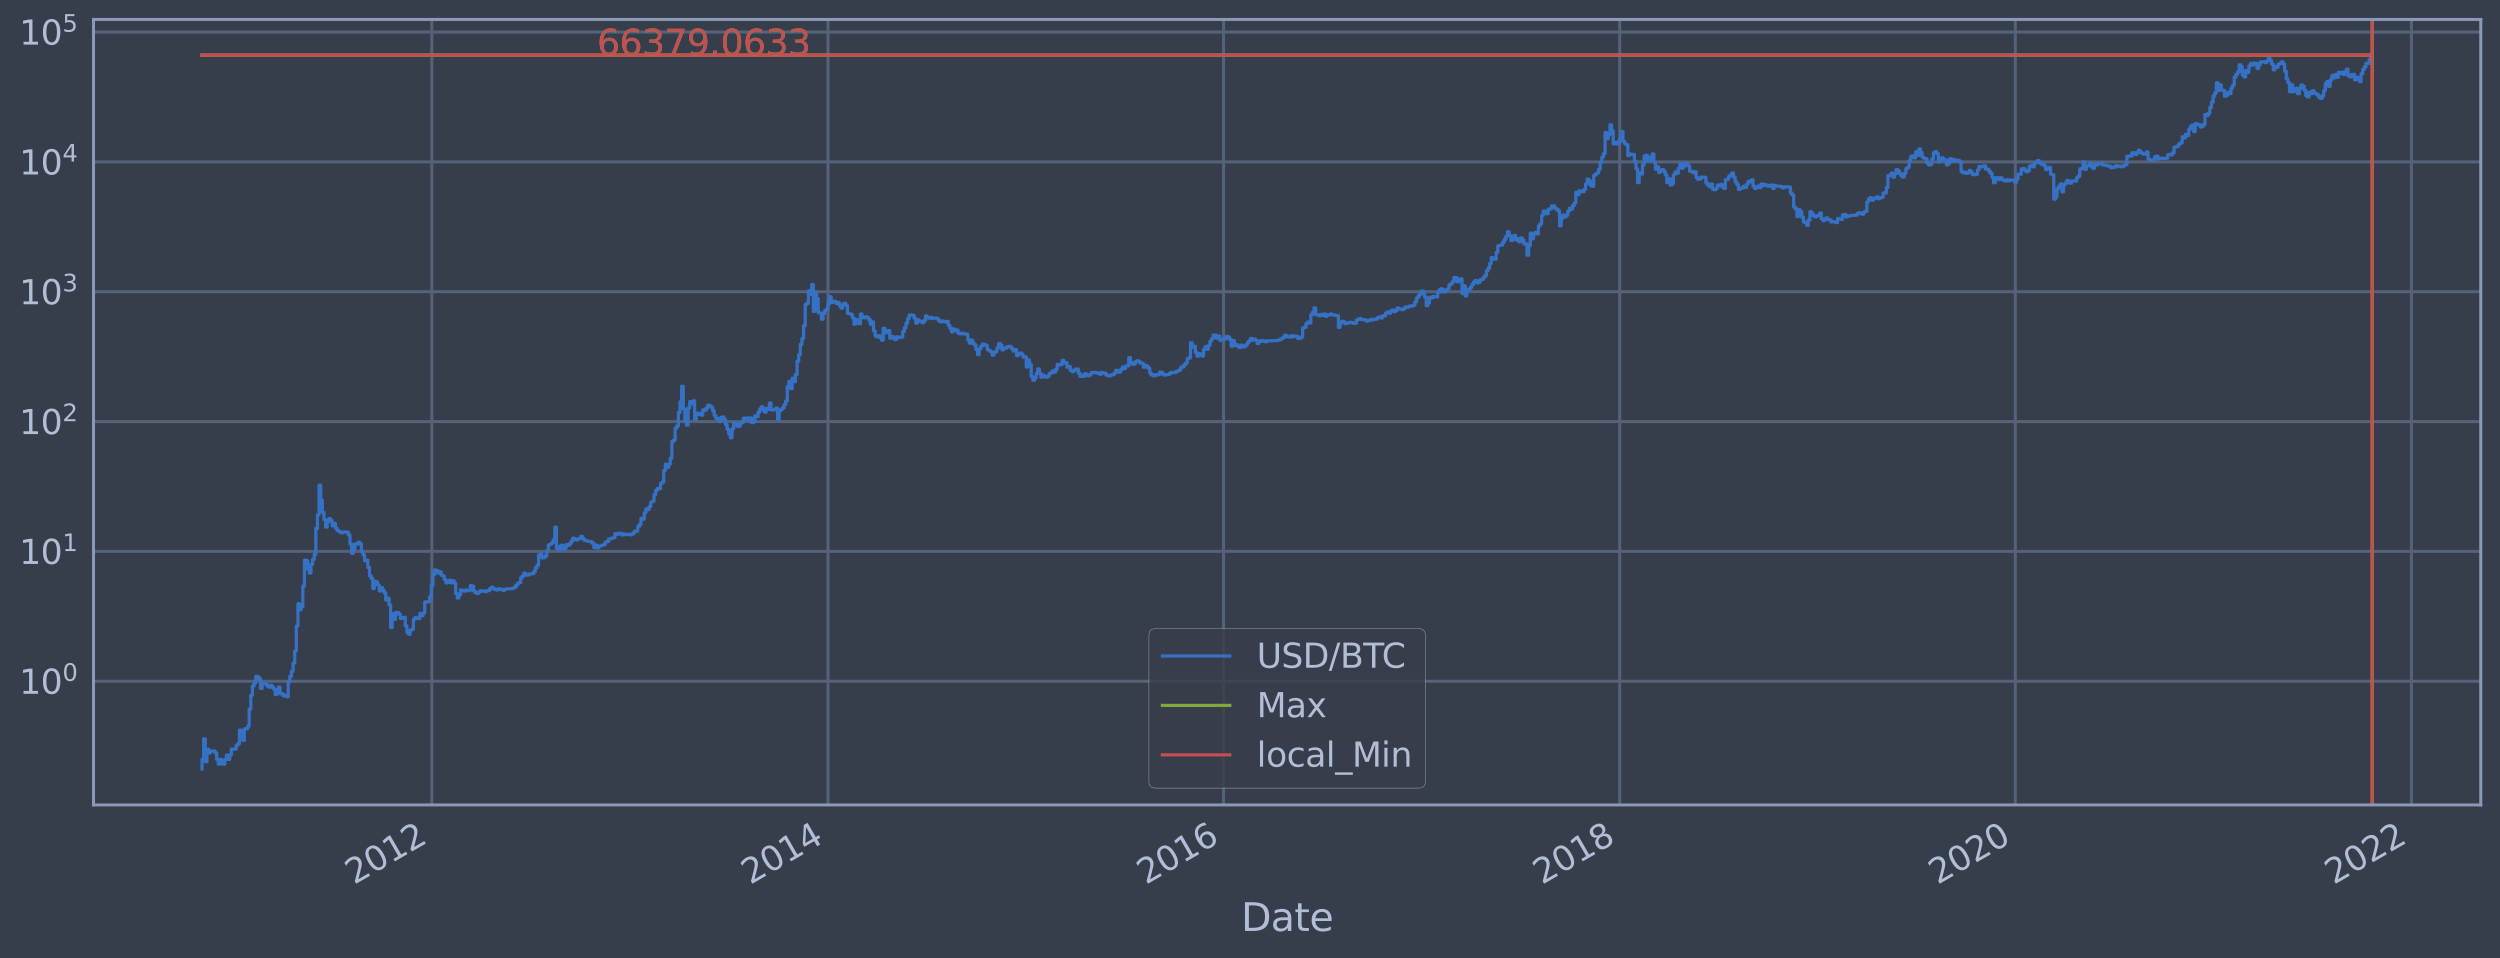 <?xml version="1.0" encoding="utf-8" standalone="no"?>
<!DOCTYPE svg PUBLIC "-//W3C//DTD SVG 1.1//EN"
  "http://www.w3.org/Graphics/SVG/1.1/DTD/svg11.dtd">
<svg height="358.367pt" version="1.1" viewBox="0 0 934.976 358.367" width="934.976pt" xmlns="http://www.w3.org/2000/svg" xmlns:xlink="http://www.w3.org/1999/xlink">
 <defs>
  <style type="text/css">*{stroke-linecap:butt;stroke-linejoin:round;}</style>
 </defs>
 <g id="figure_1">
  <g id="patch_1">
   <path d="M 0 358.367 
L 934.976 358.367 
L 934.976 0 
L 0 0 
z
" style="fill:#373e4b;"/>
  </g>
  <g id="axes_1">
   <g id="patch_2">
    <path d="M 34.976 301.036 
L 927.776 301.036 
L 927.776 7.276 
L 34.976 7.276 
z
" style="fill:#373e4b;"/>
   </g>
   <g id="matplotlib.axis_1">
    <g id="xtick_1">
     <g id="line2d_1">
      <path clip-path="url(#pce1b7292cc)" d="M 161.492 301.036 
L 161.492 7.276 
" style="fill:none;stroke:#546379;stroke-linecap:square;stroke-width:1.12;"/>
     </g>
     <g id="line2d_2"/>
     <g id="text_1">
      <!-- 2012 -->
      <g style="fill:#b1bed6;" transform="translate(132.411 330.961)rotate(-30)scale(0.126 -0.126)">
       <defs>
        <path d="M 1228 531 
L 3431 531 
L 3431 0 
L 469 0 
L 469 531 
Q 828 903 1448 1529 
Q 2069 2156 2228 2338 
Q 2531 2678 2651 2914 
Q 2772 3150 2772 3378 
Q 2772 3750 2511 3984 
Q 2250 4219 1831 4219 
Q 1534 4219 1204 4116 
Q 875 4013 500 3803 
L 500 4441 
Q 881 4594 1212 4672 
Q 1544 4750 1819 4750 
Q 2544 4750 2975 4387 
Q 3406 4025 3406 3419 
Q 3406 3131 3298 2873 
Q 3191 2616 2906 2266 
Q 2828 2175 2409 1742 
Q 1991 1309 1228 531 
z
" id="DejaVuSans-32" transform="scale(0.016)"/>
        <path d="M 2034 4250 
Q 1547 4250 1301 3770 
Q 1056 3291 1056 2328 
Q 1056 1369 1301 889 
Q 1547 409 2034 409 
Q 2525 409 2770 889 
Q 3016 1369 3016 2328 
Q 3016 3291 2770 3770 
Q 2525 4250 2034 4250 
z
M 2034 4750 
Q 2819 4750 3233 4129 
Q 3647 3509 3647 2328 
Q 3647 1150 3233 529 
Q 2819 -91 2034 -91 
Q 1250 -91 836 529 
Q 422 1150 422 2328 
Q 422 3509 836 4129 
Q 1250 4750 2034 4750 
z
" id="DejaVuSans-30" transform="scale(0.016)"/>
        <path d="M 794 531 
L 1825 531 
L 1825 4091 
L 703 3866 
L 703 4441 
L 1819 4666 
L 2450 4666 
L 2450 531 
L 3481 531 
L 3481 0 
L 794 0 
L 794 531 
z
" id="DejaVuSans-31" transform="scale(0.016)"/>
       </defs>
       <use xlink:href="#DejaVuSans-32"/>
       <use x="63.623" xlink:href="#DejaVuSans-30"/>
       <use x="127.246" xlink:href="#DejaVuSans-31"/>
       <use x="190.869" xlink:href="#DejaVuSans-32"/>
      </g>
     </g>
    </g>
    <g id="xtick_2">
     <g id="line2d_3">
      <path clip-path="url(#pce1b7292cc)" d="M 309.646 301.036 
L 309.646 7.276 
" style="fill:none;stroke:#546379;stroke-linecap:square;stroke-width:1.12;"/>
     </g>
     <g id="line2d_4"/>
     <g id="text_2">
      <!-- 2014 -->
      <g style="fill:#b1bed6;" transform="translate(280.565 330.961)rotate(-30)scale(0.126 -0.126)">
       <defs>
        <path d="M 2419 4116 
L 825 1625 
L 2419 1625 
L 2419 4116 
z
M 2253 4666 
L 3047 4666 
L 3047 1625 
L 3713 1625 
L 3713 1100 
L 3047 1100 
L 3047 0 
L 2419 0 
L 2419 1100 
L 313 1100 
L 313 1709 
L 2253 4666 
z
" id="DejaVuSans-34" transform="scale(0.016)"/>
       </defs>
       <use xlink:href="#DejaVuSans-32"/>
       <use x="63.623" xlink:href="#DejaVuSans-30"/>
       <use x="127.246" xlink:href="#DejaVuSans-31"/>
       <use x="190.869" xlink:href="#DejaVuSans-34"/>
      </g>
     </g>
    </g>
    <g id="xtick_3">
     <g id="line2d_5">
      <path clip-path="url(#pce1b7292cc)" d="M 457.598 301.036 
L 457.598 7.276 
" style="fill:none;stroke:#546379;stroke-linecap:square;stroke-width:1.12;"/>
     </g>
     <g id="line2d_6"/>
     <g id="text_3">
      <!-- 2016 -->
      <g style="fill:#b1bed6;" transform="translate(428.517 330.961)rotate(-30)scale(0.126 -0.126)">
       <defs>
        <path d="M 2113 2584 
Q 1688 2584 1439 2293 
Q 1191 2003 1191 1497 
Q 1191 994 1439 701 
Q 1688 409 2113 409 
Q 2538 409 2786 701 
Q 3034 994 3034 1497 
Q 3034 2003 2786 2293 
Q 2538 2584 2113 2584 
z
M 3366 4563 
L 3366 3988 
Q 3128 4100 2886 4159 
Q 2644 4219 2406 4219 
Q 1781 4219 1451 3797 
Q 1122 3375 1075 2522 
Q 1259 2794 1537 2939 
Q 1816 3084 2150 3084 
Q 2853 3084 3261 2657 
Q 3669 2231 3669 1497 
Q 3669 778 3244 343 
Q 2819 -91 2113 -91 
Q 1303 -91 875 529 
Q 447 1150 447 2328 
Q 447 3434 972 4092 
Q 1497 4750 2381 4750 
Q 2619 4750 2861 4703 
Q 3103 4656 3366 4563 
z
" id="DejaVuSans-36" transform="scale(0.016)"/>
       </defs>
       <use xlink:href="#DejaVuSans-32"/>
       <use x="63.623" xlink:href="#DejaVuSans-30"/>
       <use x="127.246" xlink:href="#DejaVuSans-31"/>
       <use x="190.869" xlink:href="#DejaVuSans-36"/>
      </g>
     </g>
    </g>
    <g id="xtick_4">
     <g id="line2d_7">
      <path clip-path="url(#pce1b7292cc)" d="M 605.753 301.036 
L 605.753 7.276 
" style="fill:none;stroke:#546379;stroke-linecap:square;stroke-width:1.12;"/>
     </g>
     <g id="line2d_8"/>
     <g id="text_4">
      <!-- 2018 -->
      <g style="fill:#b1bed6;" transform="translate(576.672 330.961)rotate(-30)scale(0.126 -0.126)">
       <defs>
        <path d="M 2034 2216 
Q 1584 2216 1326 1975 
Q 1069 1734 1069 1313 
Q 1069 891 1326 650 
Q 1584 409 2034 409 
Q 2484 409 2743 651 
Q 3003 894 3003 1313 
Q 3003 1734 2745 1975 
Q 2488 2216 2034 2216 
z
M 1403 2484 
Q 997 2584 770 2862 
Q 544 3141 544 3541 
Q 544 4100 942 4425 
Q 1341 4750 2034 4750 
Q 2731 4750 3128 4425 
Q 3525 4100 3525 3541 
Q 3525 3141 3298 2862 
Q 3072 2584 2669 2484 
Q 3125 2378 3379 2068 
Q 3634 1759 3634 1313 
Q 3634 634 3220 271 
Q 2806 -91 2034 -91 
Q 1263 -91 848 271 
Q 434 634 434 1313 
Q 434 1759 690 2068 
Q 947 2378 1403 2484 
z
M 1172 3481 
Q 1172 3119 1398 2916 
Q 1625 2713 2034 2713 
Q 2441 2713 2670 2916 
Q 2900 3119 2900 3481 
Q 2900 3844 2670 4047 
Q 2441 4250 2034 4250 
Q 1625 4250 1398 4047 
Q 1172 3844 1172 3481 
z
" id="DejaVuSans-38" transform="scale(0.016)"/>
       </defs>
       <use xlink:href="#DejaVuSans-32"/>
       <use x="63.623" xlink:href="#DejaVuSans-30"/>
       <use x="127.246" xlink:href="#DejaVuSans-31"/>
       <use x="190.869" xlink:href="#DejaVuSans-38"/>
      </g>
     </g>
    </g>
    <g id="xtick_5">
     <g id="line2d_9">
      <path clip-path="url(#pce1b7292cc)" d="M 753.705 301.036 
L 753.705 7.276 
" style="fill:none;stroke:#546379;stroke-linecap:square;stroke-width:1.12;"/>
     </g>
     <g id="line2d_10"/>
     <g id="text_5">
      <!-- 2020 -->
      <g style="fill:#b1bed6;" transform="translate(724.624 330.961)rotate(-30)scale(0.126 -0.126)">
       <use xlink:href="#DejaVuSans-32"/>
       <use x="63.623" xlink:href="#DejaVuSans-30"/>
       <use x="127.246" xlink:href="#DejaVuSans-32"/>
       <use x="190.869" xlink:href="#DejaVuSans-30"/>
      </g>
     </g>
    </g>
    <g id="xtick_6">
     <g id="line2d_11">
      <path clip-path="url(#pce1b7292cc)" d="M 901.86 301.036 
L 901.86 7.276 
" style="fill:none;stroke:#546379;stroke-linecap:square;stroke-width:1.12;"/>
     </g>
     <g id="line2d_12"/>
     <g id="text_6">
      <!-- 2022 -->
      <g style="fill:#b1bed6;" transform="translate(872.779 330.961)rotate(-30)scale(0.126 -0.126)">
       <use xlink:href="#DejaVuSans-32"/>
       <use x="63.623" xlink:href="#DejaVuSans-30"/>
       <use x="127.246" xlink:href="#DejaVuSans-32"/>
       <use x="190.869" xlink:href="#DejaVuSans-32"/>
      </g>
     </g>
    </g>
    <g id="text_7">
     <!-- Date -->
     <g style="fill:#b1bed6;" transform="translate(464.167 348.172)scale(0.144 -0.144)">
      <defs>
       <path d="M 1259 4147 
L 1259 519 
L 2022 519 
Q 2988 519 3436 956 
Q 3884 1394 3884 2338 
Q 3884 3275 3436 3711 
Q 2988 4147 2022 4147 
L 1259 4147 
z
M 628 4666 
L 1925 4666 
Q 3281 4666 3915 4102 
Q 4550 3538 4550 2338 
Q 4550 1131 3912 565 
Q 3275 0 1925 0 
L 628 0 
L 628 4666 
z
" id="DejaVuSans-44" transform="scale(0.016)"/>
       <path d="M 2194 1759 
Q 1497 1759 1228 1600 
Q 959 1441 959 1056 
Q 959 750 1161 570 
Q 1363 391 1709 391 
Q 2188 391 2477 730 
Q 2766 1069 2766 1631 
L 2766 1759 
L 2194 1759 
z
M 3341 1997 
L 3341 0 
L 2766 0 
L 2766 531 
Q 2569 213 2275 61 
Q 1981 -91 1556 -91 
Q 1019 -91 701 211 
Q 384 513 384 1019 
Q 384 1609 779 1909 
Q 1175 2209 1959 2209 
L 2766 2209 
L 2766 2266 
Q 2766 2663 2505 2880 
Q 2244 3097 1772 3097 
Q 1472 3097 1187 3025 
Q 903 2953 641 2809 
L 641 3341 
Q 956 3463 1253 3523 
Q 1550 3584 1831 3584 
Q 2591 3584 2966 3190 
Q 3341 2797 3341 1997 
z
" id="DejaVuSans-61" transform="scale(0.016)"/>
       <path d="M 1172 4494 
L 1172 3500 
L 2356 3500 
L 2356 3053 
L 1172 3053 
L 1172 1153 
Q 1172 725 1289 603 
Q 1406 481 1766 481 
L 2356 481 
L 2356 0 
L 1766 0 
Q 1100 0 847 248 
Q 594 497 594 1153 
L 594 3053 
L 172 3053 
L 172 3500 
L 594 3500 
L 594 4494 
L 1172 4494 
z
" id="DejaVuSans-74" transform="scale(0.016)"/>
       <path d="M 3597 1894 
L 3597 1613 
L 953 1613 
Q 991 1019 1311 708 
Q 1631 397 2203 397 
Q 2534 397 2845 478 
Q 3156 559 3463 722 
L 3463 178 
Q 3153 47 2828 -22 
Q 2503 -91 2169 -91 
Q 1331 -91 842 396 
Q 353 884 353 1716 
Q 353 2575 817 3079 
Q 1281 3584 2069 3584 
Q 2775 3584 3186 3129 
Q 3597 2675 3597 1894 
z
M 3022 2063 
Q 3016 2534 2758 2815 
Q 2500 3097 2075 3097 
Q 1594 3097 1305 2825 
Q 1016 2553 972 2059 
L 3022 2063 
z
" id="DejaVuSans-65" transform="scale(0.016)"/>
      </defs>
      <use xlink:href="#DejaVuSans-44"/>
      <use x="77.002" xlink:href="#DejaVuSans-61"/>
      <use x="138.281" xlink:href="#DejaVuSans-74"/>
      <use x="177.49" xlink:href="#DejaVuSans-65"/>
     </g>
    </g>
   </g>
   <g id="matplotlib.axis_2">
    <g id="ytick_1">
     <g id="line2d_13">
      <path clip-path="url(#pce1b7292cc)" d="M 34.976 254.772 
L 927.776 254.772 
" style="fill:none;stroke:#546379;stroke-linecap:square;stroke-width:1.12;"/>
     </g>
     <g id="line2d_14"/>
     <g id="text_8">
      <!-- $\mathdefault{10^{0}}$ -->
      <g style="fill:#b1bed6;" transform="translate(7.2 259.559)scale(0.126 -0.126)">
       <use transform="translate(0 0.766)" xlink:href="#DejaVuSans-31"/>
       <use transform="translate(63.623 0.766)" xlink:href="#DejaVuSans-30"/>
       <use transform="translate(128.203 39.047)scale(0.7)" xlink:href="#DejaVuSans-30"/>
      </g>
     </g>
    </g>
    <g id="ytick_2">
     <g id="line2d_15">
      <path clip-path="url(#pce1b7292cc)" d="M 34.976 206.215 
L 927.776 206.215 
" style="fill:none;stroke:#546379;stroke-linecap:square;stroke-width:1.12;"/>
     </g>
     <g id="line2d_16"/>
     <g id="text_9">
      <!-- $\mathdefault{10^{1}}$ -->
      <g style="fill:#b1bed6;" transform="translate(7.2 211.002)scale(0.126 -0.126)">
       <use transform="translate(0 0.684)" xlink:href="#DejaVuSans-31"/>
       <use transform="translate(63.623 0.684)" xlink:href="#DejaVuSans-30"/>
       <use transform="translate(128.203 38.966)scale(0.7)" xlink:href="#DejaVuSans-31"/>
      </g>
     </g>
    </g>
    <g id="ytick_3">
     <g id="line2d_17">
      <path clip-path="url(#pce1b7292cc)" d="M 34.976 157.658 
L 927.776 157.658 
" style="fill:none;stroke:#546379;stroke-linecap:square;stroke-width:1.12;"/>
     </g>
     <g id="line2d_18"/>
     <g id="text_10">
      <!-- $\mathdefault{10^{2}}$ -->
      <g style="fill:#b1bed6;" transform="translate(7.2 162.445)scale(0.126 -0.126)">
       <use transform="translate(0 0.766)" xlink:href="#DejaVuSans-31"/>
       <use transform="translate(63.623 0.766)" xlink:href="#DejaVuSans-30"/>
       <use transform="translate(128.203 39.047)scale(0.7)" xlink:href="#DejaVuSans-32"/>
      </g>
     </g>
    </g>
    <g id="ytick_4">
     <g id="line2d_19">
      <path clip-path="url(#pce1b7292cc)" d="M 34.976 109.101 
L 927.776 109.101 
" style="fill:none;stroke:#546379;stroke-linecap:square;stroke-width:1.12;"/>
     </g>
     <g id="line2d_20"/>
     <g id="text_11">
      <!-- $\mathdefault{10^{3}}$ -->
      <g style="fill:#b1bed6;" transform="translate(7.2 113.888)scale(0.126 -0.126)">
       <defs>
        <path d="M 2597 2516 
Q 3050 2419 3304 2112 
Q 3559 1806 3559 1356 
Q 3559 666 3084 287 
Q 2609 -91 1734 -91 
Q 1441 -91 1130 -33 
Q 819 25 488 141 
L 488 750 
Q 750 597 1062 519 
Q 1375 441 1716 441 
Q 2309 441 2620 675 
Q 2931 909 2931 1356 
Q 2931 1769 2642 2001 
Q 2353 2234 1838 2234 
L 1294 2234 
L 1294 2753 
L 1863 2753 
Q 2328 2753 2575 2939 
Q 2822 3125 2822 3475 
Q 2822 3834 2567 4026 
Q 2313 4219 1838 4219 
Q 1578 4219 1281 4162 
Q 984 4106 628 3988 
L 628 4550 
Q 988 4650 1302 4700 
Q 1616 4750 1894 4750 
Q 2613 4750 3031 4423 
Q 3450 4097 3450 3541 
Q 3450 3153 3228 2886 
Q 3006 2619 2597 2516 
z
" id="DejaVuSans-33" transform="scale(0.016)"/>
       </defs>
       <use transform="translate(0 0.766)" xlink:href="#DejaVuSans-31"/>
       <use transform="translate(63.623 0.766)" xlink:href="#DejaVuSans-30"/>
       <use transform="translate(128.203 39.047)scale(0.7)" xlink:href="#DejaVuSans-33"/>
      </g>
     </g>
    </g>
    <g id="ytick_5">
     <g id="line2d_21">
      <path clip-path="url(#pce1b7292cc)" d="M 34.976 60.544 
L 927.776 60.544 
" style="fill:none;stroke:#546379;stroke-linecap:square;stroke-width:1.12;"/>
     </g>
     <g id="line2d_22"/>
     <g id="text_12">
      <!-- $\mathdefault{10^{4}}$ -->
      <g style="fill:#b1bed6;" transform="translate(7.2 65.331)scale(0.126 -0.126)">
       <use transform="translate(0 0.684)" xlink:href="#DejaVuSans-31"/>
       <use transform="translate(63.623 0.684)" xlink:href="#DejaVuSans-30"/>
       <use transform="translate(128.203 38.966)scale(0.7)" xlink:href="#DejaVuSans-34"/>
      </g>
     </g>
    </g>
    <g id="ytick_6">
     <g id="line2d_23">
      <path clip-path="url(#pce1b7292cc)" d="M 34.976 11.987 
L 927.776 11.987 
" style="fill:none;stroke:#546379;stroke-linecap:square;stroke-width:1.12;"/>
     </g>
     <g id="line2d_24"/>
     <g id="text_13">
      <!-- $\mathdefault{10^{5}}$ -->
      <g style="fill:#b1bed6;" transform="translate(7.2 16.774)scale(0.126 -0.126)">
       <defs>
        <path d="M 691 4666 
L 3169 4666 
L 3169 4134 
L 1269 4134 
L 1269 2991 
Q 1406 3038 1543 3061 
Q 1681 3084 1819 3084 
Q 2600 3084 3056 2656 
Q 3513 2228 3513 1497 
Q 3513 744 3044 326 
Q 2575 -91 1722 -91 
Q 1428 -91 1123 -41 
Q 819 9 494 109 
L 494 744 
Q 775 591 1075 516 
Q 1375 441 1709 441 
Q 2250 441 2565 725 
Q 2881 1009 2881 1497 
Q 2881 1984 2565 2268 
Q 2250 2553 1709 2553 
Q 1456 2553 1204 2497 
Q 953 2441 691 2322 
L 691 4666 
z
" id="DejaVuSans-35" transform="scale(0.016)"/>
       </defs>
       <use transform="translate(0 0.684)" xlink:href="#DejaVuSans-31"/>
       <use transform="translate(63.623 0.684)" xlink:href="#DejaVuSans-30"/>
       <use transform="translate(128.203 38.966)scale(0.7)" xlink:href="#DejaVuSans-35"/>
      </g>
     </g>
    </g>
    <g id="ytick_7">
     <g id="line2d_25"/>
    </g>
    <g id="ytick_8">
     <g id="line2d_26"/>
    </g>
    <g id="ytick_9">
     <g id="line2d_27"/>
    </g>
    <g id="ytick_10">
     <g id="line2d_28"/>
    </g>
    <g id="ytick_11">
     <g id="line2d_29"/>
    </g>
    <g id="ytick_12">
     <g id="line2d_30"/>
    </g>
    <g id="ytick_13">
     <g id="line2d_31"/>
    </g>
    <g id="ytick_14">
     <g id="line2d_32"/>
    </g>
    <g id="ytick_15">
     <g id="line2d_33"/>
    </g>
    <g id="ytick_16">
     <g id="line2d_34"/>
    </g>
    <g id="ytick_17">
     <g id="line2d_35"/>
    </g>
    <g id="ytick_18">
     <g id="line2d_36"/>
    </g>
    <g id="ytick_19">
     <g id="line2d_37"/>
    </g>
    <g id="ytick_20">
     <g id="line2d_38"/>
    </g>
    <g id="ytick_21">
     <g id="line2d_39"/>
    </g>
    <g id="ytick_22">
     <g id="line2d_40"/>
    </g>
    <g id="ytick_23">
     <g id="line2d_41"/>
    </g>
    <g id="ytick_24">
     <g id="line2d_42"/>
    </g>
    <g id="ytick_25">
     <g id="line2d_43"/>
    </g>
    <g id="ytick_26">
     <g id="line2d_44"/>
    </g>
    <g id="ytick_27">
     <g id="line2d_45"/>
    </g>
    <g id="ytick_28">
     <g id="line2d_46"/>
    </g>
    <g id="ytick_29">
     <g id="line2d_47"/>
    </g>
    <g id="ytick_30">
     <g id="line2d_48"/>
    </g>
    <g id="ytick_31">
     <g id="line2d_49"/>
    </g>
    <g id="ytick_32">
     <g id="line2d_50"/>
    </g>
    <g id="ytick_33">
     <g id="line2d_51"/>
    </g>
    <g id="ytick_34">
     <g id="line2d_52"/>
    </g>
    <g id="ytick_35">
     <g id="line2d_53"/>
    </g>
    <g id="ytick_36">
     <g id="line2d_54"/>
    </g>
    <g id="ytick_37">
     <g id="line2d_55"/>
    </g>
    <g id="ytick_38">
     <g id="line2d_56"/>
    </g>
    <g id="ytick_39">
     <g id="line2d_57"/>
    </g>
    <g id="ytick_40">
     <g id="line2d_58"/>
    </g>
    <g id="ytick_41">
     <g id="line2d_59"/>
    </g>
    <g id="ytick_42">
     <g id="line2d_60"/>
    </g>
    <g id="ytick_43">
     <g id="line2d_61"/>
    </g>
    <g id="ytick_44">
     <g id="line2d_62"/>
    </g>
    <g id="ytick_45">
     <g id="line2d_63"/>
    </g>
    <g id="ytick_46">
     <g id="line2d_64"/>
    </g>
    <g id="ytick_47">
     <g id="line2d_65"/>
    </g>
    <g id="ytick_48">
     <g id="line2d_66"/>
    </g>
    <g id="ytick_49">
     <g id="line2d_67"/>
    </g>
    <g id="ytick_50">
     <g id="line2d_68"/>
    </g>
    <g id="ytick_51">
     <g id="line2d_69"/>
    </g>
    <g id="ytick_52">
     <g id="line2d_70"/>
    </g>
    <g id="ytick_53">
     <g id="line2d_71"/>
    </g>
    <g id="ytick_54">
     <g id="line2d_72"/>
    </g>
   </g>
   <g id="line2d_73">
    <path clip-path="url(#pce1b7292cc)" d="M 75.558 287.683 
L 75.558 284.006 
L 76.166 284.006 
L 76.166 276.317 
L 76.774 276.317 
L 76.774 284.867 
L 77.382 284.867 
L 77.382 280.162 
L 77.99 280.162 
L 77.99 281.617 
L 78.598 281.617 
L 78.598 280.877 
L 80.422 280.877 
L 80.422 281.617 
L 81.03 281.617 
L 81.03 284.006 
L 81.638 284.006 
L 81.638 285.765 
L 82.246 285.765 
L 82.246 284.006 
L 82.854 284.006 
L 82.854 285.765 
L 84.07 285.765 
L 84.07 284.006 
L 84.678 284.006 
L 84.678 282.383 
L 85.286 282.383 
L 85.286 284.006 
L 85.894 284.006 
L 85.894 282.383 
L 86.502 282.383 
L 86.502 280.162 
L 88.326 280.162 
L 88.326 278.801 
L 88.934 278.801 
L 88.934 278.152 
L 89.542 278.152 
L 89.542 273.066 
L 90.15 273.066 
L 90.15 274.095 
L 90.758 274.095 
L 90.758 276.911 
L 91.366 276.911 
L 91.366 272.57 
L 92.582 272.57 
L 92.582 271.611 
L 93.19 271.611 
L 93.19 265.196 
L 93.798 265.196 
L 93.798 260.012 
L 94.406 260.012 
L 94.406 256.531 
L 95.015 256.531 
L 95.015 255.415 
L 95.623 255.415 
L 95.623 252.955 
L 96.231 252.955 
L 96.231 253.149 
L 96.839 253.149 
L 96.839 253.945 
L 97.447 253.945 
L 97.447 257.468 
L 98.055 257.468 
L 98.055 255.633 
L 99.271 255.633 
L 99.271 255.854 
L 99.879 255.854 
L 99.879 256.531 
L 100.487 256.531 
L 100.487 256.994 
L 101.095 256.994 
L 101.095 256.303 
L 101.703 256.303 
L 101.703 256.994 
L 102.311 256.994 
L 102.311 257.709 
L 102.919 257.709 
L 102.919 259.743 
L 103.527 259.743 
L 103.527 257.953 
L 104.135 257.953 
L 104.135 256.994 
L 104.743 256.994 
L 104.743 259.478 
L 105.959 259.478 
L 105.959 260.284 
L 106.567 260.284 
L 106.567 260.012 
L 107.175 260.012 
L 107.175 260.56 
L 107.783 260.56 
L 107.783 254.984 
L 108.391 254.984 
L 108.391 252.955 
L 108.999 252.955 
L 108.999 251.104 
L 109.607 251.104 
L 109.607 247.98 
L 110.215 247.98 
L 110.215 243.459 
L 110.823 243.459 
L 110.823 234.141 
L 111.431 234.141 
L 111.431 225.803 
L 112.039 225.803 
L 112.039 227.995 
L 112.647 227.995 
L 112.647 226.899 
L 113.255 226.899 
L 113.255 219.17 
L 113.863 219.17 
L 113.863 209.494 
L 114.471 209.494 
L 114.471 209.717 
L 115.079 209.717 
L 115.079 212.91 
L 115.687 212.91 
L 115.687 214.317 
L 116.295 214.317 
L 116.295 211.053 
L 116.903 211.053 
L 116.903 209.2 
L 117.511 209.2 
L 117.511 207.364 
L 118.119 207.364 
L 118.119 197.595 
L 118.727 197.595 
L 118.727 192.47 
L 119.335 192.47 
L 119.335 181.464 
L 119.943 181.464 
L 119.943 187.002 
L 120.551 187.002 
L 120.551 191.609 
L 121.159 191.609 
L 121.159 194.294 
L 121.767 194.294 
L 121.767 197.123 
L 122.376 197.123 
L 122.376 195.087 
L 122.984 195.087 
L 122.984 193.949 
L 123.592 193.949 
L 123.592 194.559 
L 124.2 194.559 
L 124.2 196.649 
L 124.808 196.649 
L 124.808 195.732 
L 125.416 195.732 
L 125.416 197.441 
L 126.024 197.441 
L 126.024 198.351 
L 126.632 198.351 
L 126.632 198.746 
L 127.24 198.746 
L 127.24 199.225 
L 128.456 199.21 
L 128.456 198.88 
L 129.672 198.97 
L 129.672 199.029 
L 130.28 199.029 
L 130.28 200.091 
L 130.888 200.091 
L 130.888 203.415 
L 131.496 203.415 
L 131.496 206.945 
L 132.104 206.945 
L 132.104 205.49 
L 132.712 205.49 
L 132.712 203.452 
L 133.928 203.471 
L 133.928 202.814 
L 134.536 202.814 
L 134.536 203.323 
L 135.144 203.323 
L 135.144 206.194 
L 135.752 206.194 
L 135.752 207.52 
L 136.36 207.52 
L 136.36 209.742 
L 136.968 209.742 
L 136.968 209.494 
L 137.576 209.494 
L 137.576 212.198 
L 138.184 212.198 
L 138.184 215.332 
L 138.792 215.332 
L 138.792 216.33 
L 139.4 216.33 
L 139.4 220.086 
L 140.008 220.086 
L 140.008 217.378 
L 140.616 217.378 
L 140.616 217.702 
L 141.224 217.702 
L 141.224 218.861 
L 141.832 218.861 
L 141.832 221.044 
L 142.44 221.044 
L 142.44 219.723 
L 143.048 219.723 
L 143.048 220.706 
L 143.656 220.706 
L 143.656 221.737 
L 144.264 221.737 
L 144.264 224.359 
L 144.872 224.359 
L 144.872 223.672 
L 145.48 223.672 
L 145.48 226.235 
L 146.088 226.235 
L 146.088 234.704 
L 146.696 234.704 
L 146.696 229.531 
L 147.304 229.531 
L 147.304 231.605 
L 147.912 231.605 
L 147.912 229.027 
L 149.128 229.09 
L 149.128 229.723 
L 149.736 229.723 
L 149.736 231.325 
L 150.345 231.325 
L 150.345 230.981 
L 150.953 230.981 
L 150.953 230.845 
L 151.561 230.845 
L 151.561 234.062 
L 152.169 234.062 
L 152.169 236.576 
L 152.777 236.576 
L 152.777 237.208 
L 153.385 237.208 
L 153.385 235.619 
L 153.993 235.619 
L 153.993 235.365 
L 154.601 235.365 
L 154.601 231.605 
L 155.209 231.605 
L 155.209 230.913 
L 155.817 230.913 
L 155.817 231.187 
L 156.425 231.187 
L 156.425 231.325 
L 157.033 231.325 
L 157.033 229.404 
L 157.641 229.404 
L 157.641 230.244 
L 158.249 230.244 
L 158.249 229.215 
L 158.857 229.215 
L 158.857 225.12 
L 160.681 225.069 
L 160.681 223.195 
L 161.289 223.195 
L 161.289 219.015 
L 161.897 219.015 
L 161.897 214.978 
L 162.505 214.978 
L 162.505 213.143 
L 163.113 213.143 
L 163.113 213.438 
L 163.721 213.438 
L 163.721 214.317 
L 164.329 214.317 
L 164.329 213.827 
L 164.937 213.827 
L 164.937 215.074 
L 165.545 215.074 
L 165.545 215.397 
L 166.153 215.397 
L 166.153 216.708 
L 166.761 216.708 
L 166.761 217.995 
L 167.369 217.995 
L 167.369 217.812 
L 167.977 217.812 
L 167.977 217.023 
L 168.585 217.023 
L 168.585 217.922 
L 169.193 217.922 
L 169.193 217.199 
L 169.801 217.199 
L 169.801 218.106 
L 170.409 218.106 
L 170.409 221.958 
L 171.017 221.958 
L 171.017 223.624 
L 171.625 223.624 
L 171.625 222.454 
L 172.233 222.454 
L 172.233 220.622 
L 172.841 220.622 
L 172.841 220.917 
L 173.449 220.917 
L 173.449 221.087 
L 174.057 221.087 
L 174.057 220.664 
L 174.665 220.664 
L 174.665 220.874 
L 175.881 220.917 
L 175.881 219.015 
L 176.489 219.015 
L 176.489 219.209 
L 177.097 219.209 
L 177.097 221.044 
L 177.706 221.044 
L 177.706 221.649 
L 178.314 221.649 
L 178.314 221.958 
L 178.922 221.958 
L 178.922 221.475 
L 179.53 221.475 
L 179.53 220.959 
L 180.746 221.002 
L 180.746 221.087 
L 181.354 221.087 
L 181.354 221.258 
L 181.962 221.258 
L 181.962 220.959 
L 183.178 220.874 
L 183.178 220.046 
L 183.786 220.046 
L 183.786 219.603 
L 184.394 219.603 
L 184.394 220.168 
L 185.002 220.168 
L 185.002 220.456 
L 185.61 220.456 
L 185.61 220.664 
L 186.218 220.664 
L 186.218 220.209 
L 186.826 220.209 
L 186.826 220.415 
L 188.042 220.415 
L 188.042 220.79 
L 188.65 220.79 
L 188.65 220.415 
L 189.258 220.415 
L 189.258 220.25 
L 191.69 220.168 
L 191.69 219.965 
L 192.298 219.965 
L 192.298 219.723 
L 192.906 219.723 
L 192.906 218.899 
L 193.514 218.899 
L 193.514 218.143 
L 194.122 218.143 
L 194.122 217.848 
L 194.73 217.848 
L 194.73 216.059 
L 195.338 216.059 
L 195.338 215.365 
L 195.946 215.365 
L 195.946 214.348 
L 196.554 214.348 
L 196.554 215.106 
L 197.77 215.042 
L 197.77 214.692 
L 198.986 214.629 
L 198.986 214.535 
L 199.594 214.535 
L 199.594 213.797 
L 200.202 213.797 
L 200.202 212.395 
L 200.81 212.395 
L 200.81 211.455 
L 201.418 211.455 
L 201.418 207.587 
L 202.026 207.587 
L 202.026 207.23 
L 202.634 207.23 
L 202.634 208.649 
L 203.85 208.554 
L 203.85 207.928 
L 204.458 207.928 
L 204.458 205.964 
L 205.066 205.964 
L 205.066 203.806 
L 205.675 203.806 
L 205.675 203.545 
L 206.283 203.545 
L 206.283 203.013 
L 206.891 203.013 
L 206.891 201.85 
L 207.499 201.85 
L 207.499 197.151 
L 208.107 197.151 
L 208.107 205.287 
L 208.715 205.287 
L 208.715 205.694 
L 209.323 205.694 
L 209.323 204.224 
L 209.931 204.224 
L 209.931 203.939 
L 210.539 203.939 
L 210.539 205.469 
L 211.147 205.469 
L 211.147 205.006 
L 211.755 205.006 
L 211.755 203.694 
L 212.363 203.694 
L 212.363 203.939 
L 212.971 203.939 
L 212.971 203.305 
L 213.579 203.305 
L 213.579 202.406 
L 214.187 202.406 
L 214.187 201.291 
L 214.795 201.291 
L 214.795 201.679 
L 215.403 201.679 
L 215.403 201.953 
L 216.011 201.953 
L 216.011 201.577 
L 216.619 201.577 
L 216.619 201.375 
L 217.227 201.375 
L 217.227 200.569 
L 217.835 200.569 
L 217.835 201.375 
L 218.443 201.375 
L 218.443 202.091 
L 219.659 202.195 
L 219.659 202.388 
L 220.875 202.476 
L 220.875 202.618 
L 221.483 202.618 
L 221.483 203.158 
L 222.091 203.158 
L 222.091 204.808 
L 222.699 204.808 
L 222.699 203.882 
L 223.307 203.882 
L 223.307 204.947 
L 223.915 204.947 
L 223.915 204.263 
L 224.523 204.263 
L 224.523 204.129 
L 225.131 204.129 
L 225.131 203.882 
L 225.739 203.882 
L 225.739 203.675 
L 226.347 203.675 
L 226.347 202.689 
L 226.955 202.689 
L 226.955 202.547 
L 227.563 202.547 
L 227.563 201.577 
L 228.779 201.509 
L 228.779 201.241 
L 229.387 201.241 
L 229.387 201.092 
L 229.995 201.092 
L 229.995 199.592 
L 230.603 199.592 
L 230.603 199.84 
L 231.211 199.84 
L 231.211 199.423 
L 232.427 199.5 
L 232.427 200.043 
L 233.035 200.043 
L 233.035 199.684 
L 233.644 199.684 
L 233.644 199.965 
L 234.86 199.871 
L 234.86 199.777 
L 235.468 199.777 
L 235.468 200.012 
L 236.076 200.012 
L 236.076 199.824 
L 236.684 199.824 
L 236.684 199.362 
L 237.292 199.362 
L 237.292 198.658 
L 238.508 198.614 
L 238.508 196.932 
L 239.116 196.932 
L 239.116 196.107 
L 239.724 196.107 
L 239.724 193.855 
L 240.332 193.855 
L 240.332 194.162 
L 240.94 194.162 
L 240.94 191.831 
L 241.548 191.831 
L 241.548 190.32 
L 242.156 190.32 
L 242.156 190.579 
L 242.764 190.579 
L 242.764 189.445 
L 243.372 189.445 
L 243.372 187.78 
L 243.98 187.78 
L 243.98 187.491 
L 244.588 187.491 
L 244.588 184.967 
L 245.196 184.967 
L 245.196 183.416 
L 245.804 183.416 
L 245.804 182.685 
L 247.02 182.768 
L 247.02 180.809 
L 247.628 180.809 
L 247.628 180.254 
L 248.236 180.254 
L 248.236 175.952 
L 248.844 175.952 
L 248.844 173.612 
L 249.452 173.612 
L 249.452 174.818 
L 250.06 174.818 
L 250.06 173.625 
L 250.668 173.625 
L 250.668 171.4 
L 251.276 171.4 
L 251.276 165.105 
L 251.884 165.105 
L 251.884 164.606 
L 252.492 164.606 
L 252.492 160.163 
L 253.1 160.163 
L 253.1 159.302 
L 253.708 159.302 
L 253.708 154.286 
L 254.316 154.286 
L 254.316 150.249 
L 254.924 150.249 
L 254.924 144.463 
L 255.532 144.463 
L 255.532 152.969 
L 256.14 152.969 
L 256.14 157.658 
L 256.748 157.658 
L 256.748 158.985 
L 257.356 158.985 
L 257.356 152.535 
L 257.964 152.535 
L 257.964 150.189 
L 258.572 150.189 
L 258.572 151.019 
L 259.18 151.019 
L 259.18 149.89 
L 259.788 149.89 
L 259.788 156.973 
L 260.396 156.973 
L 260.396 154.532 
L 261.005 154.532 
L 261.005 155.016 
L 261.613 155.016 
L 261.613 154.586 
L 262.221 154.586 
L 262.221 155.268 
L 262.829 155.268 
L 262.829 153.238 
L 263.437 153.238 
L 263.437 153.461 
L 264.045 153.461 
L 264.045 152.668 
L 264.653 152.668 
L 264.653 151.565 
L 265.261 151.565 
L 265.261 151.756 
L 265.869 151.756 
L 265.869 152.239 
L 266.477 152.239 
L 266.477 153.565 
L 267.085 153.565 
L 267.085 155.363 
L 267.693 155.363 
L 267.693 156.409 
L 268.301 156.409 
L 268.301 156.851 
L 268.909 156.851 
L 268.909 157.679 
L 269.517 157.679 
L 269.517 156.098 
L 270.125 156.098 
L 270.125 155.967 
L 270.733 155.967 
L 270.733 156.853 
L 271.341 156.853 
L 271.341 158.818 
L 271.949 158.818 
L 271.949 160.595 
L 272.557 160.595 
L 272.557 162.353 
L 273.165 162.353 
L 273.165 163.725 
L 273.773 163.725 
L 273.773 160.378 
L 274.381 160.378 
L 274.381 158.084 
L 274.989 158.084 
L 274.989 158.29 
L 275.597 158.29 
L 275.597 159.416 
L 276.813 159.419 
L 276.813 158.3 
L 277.421 158.3 
L 277.421 157.934 
L 278.029 157.934 
L 278.029 156.39 
L 278.637 156.39 
L 278.637 156.639 
L 279.245 156.639 
L 279.245 156.318 
L 279.853 156.318 
L 279.853 157.076 
L 280.461 157.076 
L 280.461 156.302 
L 281.069 156.302 
L 281.069 158.067 
L 281.677 158.067 
L 281.677 157.806 
L 282.285 157.806 
L 282.285 155.566 
L 282.893 155.566 
L 282.893 155.833 
L 283.501 155.833 
L 283.501 154.218 
L 284.109 154.218 
L 284.109 152.979 
L 284.717 152.979 
L 284.717 152.111 
L 285.325 152.111 
L 285.325 153.356 
L 285.933 153.356 
L 285.933 154.136 
L 286.541 154.136 
L 286.541 152.694 
L 287.149 152.694 
L 287.149 153.113 
L 287.757 153.113 
L 287.757 150.691 
L 288.365 150.691 
L 288.365 153.286 
L 289.582 153.353 
L 289.582 153.012 
L 290.19 153.012 
L 290.19 152.616 
L 290.798 152.616 
L 290.798 156.861 
L 291.406 156.861 
L 291.406 153.603 
L 292.014 153.603 
L 292.014 153.101 
L 292.622 153.101 
L 292.622 152.55 
L 293.23 152.55 
L 293.23 151.303 
L 293.838 151.303 
L 293.838 149.977 
L 294.446 149.977 
L 294.446 144.558 
L 295.054 144.558 
L 295.054 142.654 
L 295.662 142.654 
L 295.662 145.314 
L 296.27 145.314 
L 296.27 141.418 
L 296.878 141.418 
L 296.878 142.727 
L 297.486 142.727 
L 297.486 140.098 
L 298.094 140.098 
L 298.094 135.131 
L 298.702 135.131 
L 298.702 132.609 
L 299.31 132.609 
L 299.31 128.796 
L 299.918 128.796 
L 299.918 126.547 
L 300.526 126.547 
L 300.526 121.824 
L 301.134 121.824 
L 301.134 113.939 
L 301.742 113.939 
L 301.742 113.426 
L 302.35 113.426 
L 302.35 108.806 
L 302.958 108.806 
L 302.958 110.072 
L 303.566 110.072 
L 303.566 106.395 
L 304.174 106.395 
L 304.174 116.445 
L 304.782 116.445 
L 304.782 109.554 
L 305.39 109.554 
L 305.39 111.677 
L 305.998 111.677 
L 305.998 116.926 
L 306.606 116.926 
L 306.606 117.07 
L 307.214 117.07 
L 307.214 119.383 
L 307.822 119.383 
L 307.822 117.264 
L 308.43 117.264 
L 308.43 116.176 
L 309.038 116.176 
L 309.038 115.68 
L 309.646 115.68 
L 309.646 113.613 
L 310.254 113.613 
L 310.254 110.958 
L 310.862 110.958 
L 310.862 113.125 
L 311.47 113.125 
L 311.47 112.677 
L 312.686 112.732 
L 312.686 113.514 
L 313.294 113.514 
L 313.294 113.163 
L 313.902 113.163 
L 313.902 114.34 
L 314.51 114.34 
L 314.51 115.236 
L 315.118 115.236 
L 315.118 113.807 
L 315.726 113.807 
L 315.726 113.432 
L 316.335 113.432 
L 316.335 114.314 
L 316.943 114.314 
L 316.943 117.209 
L 317.551 117.209 
L 317.551 117.386 
L 318.159 117.386 
L 318.159 117.537 
L 318.767 117.537 
L 318.767 118.846 
L 319.375 118.846 
L 319.375 121.216 
L 319.983 121.216 
L 319.983 119.489 
L 320.591 119.489 
L 320.591 120.4 
L 321.199 120.4 
L 321.199 121.049 
L 321.807 121.049 
L 321.807 117.443 
L 322.415 117.443 
L 322.415 118.778 
L 323.631 118.867 
L 323.631 118.479 
L 324.239 118.479 
L 324.239 118.678 
L 324.847 118.678 
L 324.847 119.483 
L 325.455 119.483 
L 325.455 121.215 
L 326.063 121.215 
L 326.063 120.379 
L 326.671 120.379 
L 326.671 123.735 
L 327.279 123.735 
L 327.279 125.592 
L 327.887 125.592 
L 327.887 126 
L 328.495 126 
L 328.495 125.568 
L 329.103 125.568 
L 329.103 126.322 
L 329.711 126.322 
L 329.711 127.226 
L 330.319 127.226 
L 330.319 122.77 
L 330.927 122.77 
L 330.927 124.487 
L 331.535 124.487 
L 331.535 123.787 
L 332.143 123.787 
L 332.143 123.628 
L 332.751 123.628 
L 332.751 126.472 
L 333.359 126.472 
L 333.359 125.845 
L 333.967 125.845 
L 333.967 126.414 
L 334.575 126.414 
L 334.575 126.997 
L 335.183 126.997 
L 335.183 125.987 
L 335.791 125.987 
L 335.791 126.297 
L 336.399 126.297 
L 336.399 126.103 
L 337.615 126.086 
L 337.615 123.974 
L 338.223 123.974 
L 338.223 122.573 
L 338.831 122.573 
L 338.831 120.855 
L 339.439 120.855 
L 339.439 119.138 
L 340.047 119.138 
L 340.047 117.8 
L 341.263 117.816 
L 341.263 117.956 
L 341.871 117.956 
L 341.871 119.014 
L 342.479 119.014 
L 342.479 120.871 
L 343.087 120.871 
L 343.087 119.594 
L 343.695 119.594 
L 343.695 120.104 
L 344.304 120.104 
L 344.304 120.29 
L 344.912 120.29 
L 344.912 120.685 
L 345.52 120.685 
L 345.52 119.874 
L 346.128 119.874 
L 346.128 118.17 
L 346.736 118.17 
L 346.736 118.811 
L 347.344 118.811 
L 347.344 119.014 
L 347.952 119.014 
L 347.952 118.711 
L 348.56 118.711 
L 348.56 119.141 
L 349.168 119.141 
L 349.168 118.986 
L 350.384 118.945 
L 350.384 119.167 
L 350.992 119.167 
L 350.992 120.018 
L 351.6 120.018 
L 351.6 120.389 
L 352.208 120.389 
L 352.208 120.023 
L 352.816 120.023 
L 352.816 120.282 
L 353.424 120.282 
L 353.424 120.407 
L 354.032 120.407 
L 354.032 120.201 
L 354.64 120.201 
L 354.64 121.709 
L 355.248 121.709 
L 355.248 122.734 
L 355.856 122.734 
L 355.856 124.144 
L 356.464 124.144 
L 356.464 123.067 
L 357.072 123.067 
L 357.072 123.653 
L 357.68 123.653 
L 357.68 123.441 
L 358.288 123.441 
L 358.288 124.629 
L 358.896 124.629 
L 358.896 124.822 
L 359.504 124.822 
L 359.504 124.597 
L 360.112 124.597 
L 360.112 124.873 
L 361.328 124.817 
L 361.328 124.986 
L 361.936 124.986 
L 361.936 127.118 
L 362.544 127.118 
L 362.544 128.363 
L 363.152 128.363 
L 363.152 127.211 
L 363.76 127.211 
L 363.76 128.403 
L 364.368 128.403 
L 364.368 128.948 
L 364.976 128.948 
L 364.976 130.71 
L 365.584 130.71 
L 365.584 132.634 
L 366.192 132.634 
L 366.192 130.435 
L 366.8 130.435 
L 366.8 129.461 
L 367.408 129.461 
L 367.408 128.698 
L 368.016 128.698 
L 368.016 128.904 
L 368.624 128.904 
L 368.624 129.181 
L 369.232 129.181 
L 369.232 130.734 
L 369.84 130.734 
L 369.84 131.186 
L 370.448 131.186 
L 370.448 131.525 
L 371.056 131.525 
L 371.056 132.844 
L 371.664 132.844 
L 371.664 131.936 
L 372.273 131.936 
L 372.273 131.425 
L 372.881 131.425 
L 372.881 130.102 
L 373.489 130.102 
L 373.489 128.471 
L 374.097 128.471 
L 374.097 129.019 
L 374.705 129.019 
L 374.705 130.854 
L 375.313 130.854 
L 375.313 130.233 
L 376.529 130.248 
L 376.529 129.752 
L 377.137 129.752 
L 377.137 129.527 
L 377.745 129.527 
L 377.745 129.729 
L 378.353 129.729 
L 378.353 130.471 
L 378.961 130.471 
L 378.961 131.302 
L 379.569 131.302 
L 379.569 130.775 
L 380.177 130.775 
L 380.177 133.041 
L 380.785 133.041 
L 380.785 132.384 
L 381.393 132.384 
L 381.393 132.041 
L 382.001 132.041 
L 382.001 132.484 
L 382.609 132.484 
L 382.609 133.569 
L 383.825 133.474 
L 383.825 137.253 
L 384.433 137.253 
L 384.433 134.632 
L 385.041 134.632 
L 385.041 136.251 
L 385.649 136.251 
L 385.649 140.84 
L 386.257 140.84 
L 386.257 142.201 
L 386.865 142.201 
L 386.865 141.417 
L 387.473 141.417 
L 387.473 139.774 
L 388.081 139.774 
L 388.081 137.974 
L 388.689 137.974 
L 388.689 139.533 
L 389.297 139.533 
L 389.297 141.103 
L 389.905 141.103 
L 389.905 140.321 
L 390.513 140.321 
L 390.513 140.806 
L 391.121 140.806 
L 391.121 141.038 
L 391.729 141.038 
L 391.729 140.809 
L 392.337 140.809 
L 392.337 139.714 
L 392.945 139.714 
L 392.945 139.422 
L 393.553 139.422 
L 393.553 138.726 
L 394.161 138.726 
L 394.161 139.201 
L 394.769 139.201 
L 394.769 138.158 
L 395.377 138.158 
L 395.377 136.259 
L 395.985 136.259 
L 395.985 136.471 
L 396.593 136.471 
L 396.593 136.325 
L 397.201 136.325 
L 397.201 134.734 
L 397.809 134.734 
L 397.809 135.78 
L 398.417 135.78 
L 398.417 135.611 
L 399.025 135.611 
L 399.025 137.339 
L 399.634 137.339 
L 399.634 137.028 
L 400.242 137.028 
L 400.242 138.4 
L 400.85 138.4 
L 400.85 138.992 
L 401.458 138.992 
L 401.458 138.634 
L 402.066 138.634 
L 402.066 138.028 
L 403.282 138.009 
L 403.282 139.551 
L 403.89 139.551 
L 403.89 140.745 
L 404.498 140.745 
L 404.498 140.324 
L 405.106 140.324 
L 405.106 140.782 
L 405.714 140.782 
L 405.714 139.767 
L 406.322 139.767 
L 406.322 140.437 
L 407.538 140.538 
L 407.538 140.005 
L 408.146 140.005 
L 408.146 139.351 
L 409.97 139.275 
L 409.97 139.553 
L 411.186 139.494 
L 411.186 139.966 
L 411.794 139.966 
L 411.794 139.302 
L 412.402 139.302 
L 412.402 139.587 
L 413.618 139.511 
L 413.618 140.246 
L 414.226 140.246 
L 414.226 140.52 
L 415.442 140.558 
L 415.442 140.197 
L 416.658 140.13 
L 416.658 139.551 
L 417.266 139.551 
L 417.266 138.483 
L 417.874 138.483 
L 417.874 138.887 
L 418.482 138.887 
L 418.482 139.179 
L 419.09 139.179 
L 419.09 138.234 
L 419.698 138.234 
L 419.698 137.312 
L 420.306 137.312 
L 420.306 137.825 
L 420.914 137.825 
L 420.914 136.827 
L 422.13 136.791 
L 422.13 133.762 
L 422.738 133.762 
L 422.738 135.523 
L 423.346 135.523 
L 423.346 136.192 
L 424.562 136.191 
L 424.562 135.278 
L 425.17 135.278 
L 425.17 134.922 
L 425.778 134.922 
L 425.778 135.318 
L 426.386 135.318 
L 426.386 135.776 
L 427.603 135.87 
L 427.603 137.329 
L 428.211 137.329 
L 428.211 136.636 
L 428.819 136.636 
L 428.819 137.033 
L 429.427 137.033 
L 429.427 137.781 
L 430.035 137.781 
L 430.035 139.612 
L 430.643 139.612 
L 430.643 140.265 
L 431.251 140.265 
L 431.251 140.553 
L 431.859 140.553 
L 431.859 140.128 
L 432.467 140.128 
L 432.467 140.281 
L 433.075 140.281 
L 433.075 140.027 
L 433.683 140.027 
L 433.683 139.155 
L 434.291 139.155 
L 434.291 139.301 
L 434.899 139.301 
L 434.899 140.094 
L 435.507 140.094 
L 435.507 140.247 
L 436.115 140.247 
L 436.115 140.071 
L 437.331 140.055 
L 437.331 139.62 
L 437.939 139.62 
L 437.939 139.272 
L 439.763 139.337 
L 439.763 138.933 
L 440.371 138.933 
L 440.371 138.699 
L 440.979 138.699 
L 440.979 138.337 
L 441.587 138.337 
L 441.587 137.326 
L 442.803 137.219 
L 442.803 136.375 
L 443.411 136.375 
L 443.411 135.736 
L 444.019 135.736 
L 444.019 134.156 
L 444.627 134.156 
L 444.627 133.787 
L 445.235 133.787 
L 445.235 128.188 
L 445.843 128.188 
L 445.843 129.859 
L 446.451 129.859 
L 446.451 129.471 
L 447.059 129.471 
L 447.059 131.801 
L 447.667 131.801 
L 447.667 133.198 
L 448.275 133.198 
L 448.275 132.248 
L 448.883 132.248 
L 448.883 132.718 
L 449.491 132.718 
L 449.491 133.153 
L 450.099 133.153 
L 450.099 130.763 
L 450.707 130.763 
L 450.707 129.658 
L 451.315 129.658 
L 451.315 130.56 
L 451.923 130.56 
L 451.923 129.104 
L 452.531 129.104 
L 452.531 127.572 
L 453.139 127.572 
L 453.139 126.597 
L 453.747 126.597 
L 453.747 125.295 
L 454.963 125.339 
L 454.963 126.493 
L 455.572 126.493 
L 455.572 125.661 
L 456.18 125.661 
L 456.18 127.274 
L 456.788 127.274 
L 456.788 126.986 
L 457.396 126.986 
L 457.396 126.764 
L 458.612 126.78 
L 458.612 125.817 
L 459.22 125.817 
L 459.22 126.035 
L 459.828 126.035 
L 459.828 126.921 
L 460.436 126.921 
L 460.436 129.497 
L 461.044 129.497 
L 461.044 127.377 
L 461.652 127.377 
L 461.652 129.225 
L 462.26 129.225 
L 462.26 128.868 
L 462.868 128.868 
L 462.868 129.607 
L 463.476 129.607 
L 463.476 129.955 
L 464.084 129.955 
L 464.084 129.066 
L 464.692 129.066 
L 464.692 129.785 
L 465.3 129.785 
L 465.3 129.553 
L 465.908 129.553 
L 465.908 128.964 
L 466.516 128.964 
L 466.516 128.058 
L 467.124 128.058 
L 467.124 127.396 
L 467.732 127.396 
L 467.732 126.57 
L 468.34 126.57 
L 468.34 127.222 
L 468.948 127.222 
L 468.948 126.806 
L 469.556 126.806 
L 469.556 127.27 
L 470.164 127.27 
L 470.164 128.468 
L 470.772 128.468 
L 470.772 127.793 
L 471.38 127.793 
L 471.38 127.389 
L 471.988 127.389 
L 471.988 127.648 
L 472.596 127.648 
L 472.596 127.471 
L 473.204 127.471 
L 473.204 127.81 
L 473.812 127.81 
L 473.812 127.498 
L 477.46 127.397 
L 477.46 127.357 
L 478.068 127.357 
L 478.068 127.202 
L 478.676 127.202 
L 478.676 126.87 
L 479.284 126.87 
L 479.284 126.609 
L 479.892 126.609 
L 479.892 126.048 
L 480.5 126.048 
L 480.5 125.362 
L 481.108 125.362 
L 481.108 125.941 
L 481.716 125.941 
L 481.716 125.8 
L 482.324 125.8 
L 482.324 126.089 
L 482.933 126.089 
L 482.933 125.522 
L 483.541 125.522 
L 483.541 125.904 
L 484.149 125.904 
L 484.149 125.669 
L 485.365 125.753 
L 485.365 126.604 
L 485.973 126.604 
L 485.973 126.487 
L 486.581 126.487 
L 486.581 126.001 
L 487.189 126.001 
L 487.189 122.624 
L 487.797 122.624 
L 487.797 122.411 
L 488.405 122.411 
L 488.405 121.034 
L 489.013 121.034 
L 489.013 120.453 
L 489.621 120.453 
L 489.621 120.796 
L 490.229 120.796 
L 490.229 117.677 
L 490.837 117.677 
L 490.837 116.808 
L 491.445 116.808 
L 491.445 115.113 
L 492.053 115.113 
L 492.053 117.721 
L 493.269 117.704 
L 493.269 118.126 
L 493.877 118.126 
L 493.877 117.611 
L 494.485 117.611 
L 494.485 117.961 
L 495.093 117.961 
L 495.093 117.428 
L 495.701 117.428 
L 495.701 118.27 
L 496.309 118.27 
L 496.309 117.72 
L 497.525 117.762 
L 497.525 117.438 
L 498.133 117.438 
L 498.133 117.736 
L 499.349 117.816 
L 499.349 118.012 
L 500.565 118.034 
L 500.565 122.46 
L 501.173 122.46 
L 501.173 120.855 
L 501.781 120.855 
L 501.781 120.168 
L 502.389 120.168 
L 502.389 120.371 
L 502.997 120.371 
L 502.997 121.054 
L 503.605 121.054 
L 503.605 120.921 
L 504.213 120.921 
L 504.213 120.679 
L 504.821 120.679 
L 504.821 120.516 
L 505.429 120.516 
L 505.429 120.67 
L 506.037 120.67 
L 506.037 120.9 
L 507.253 120.918 
L 507.253 119.735 
L 507.861 119.735 
L 507.861 119.341 
L 508.469 119.341 
L 508.469 119.126 
L 509.077 119.126 
L 509.077 119.566 
L 510.902 119.571 
L 510.902 120.083 
L 511.51 120.083 
L 511.51 119.909 
L 512.118 119.909 
L 512.118 119.739 
L 512.726 119.739 
L 512.726 119.422 
L 513.334 119.422 
L 513.334 119.623 
L 513.942 119.623 
L 513.942 119.362 
L 515.158 119.361 
L 515.158 118.71 
L 515.766 118.71 
L 515.766 118.546 
L 516.374 118.546 
L 516.374 118.921 
L 516.982 118.921 
L 516.982 118.08 
L 518.198 118.138 
L 518.198 117.051 
L 518.806 117.051 
L 518.806 116.713 
L 519.414 116.713 
L 519.414 117.12 
L 520.022 117.12 
L 520.022 116.325 
L 520.63 116.325 
L 520.63 115.985 
L 521.238 115.985 
L 521.238 116.554 
L 521.846 116.554 
L 521.846 116.272 
L 522.454 116.272 
L 522.454 115.196 
L 523.062 115.196 
L 523.062 115.537 
L 524.278 115.575 
L 524.278 115.816 
L 524.886 115.816 
L 524.886 115.392 
L 525.494 115.392 
L 525.494 114.806 
L 526.71 114.916 
L 526.71 114.638 
L 527.318 114.638 
L 527.318 114.395 
L 528.534 114.452 
L 528.534 114.108 
L 529.142 114.108 
L 529.142 112.905 
L 529.75 112.905 
L 529.75 111.497 
L 530.358 111.497 
L 530.358 110.624 
L 530.966 110.624 
L 530.966 110.003 
L 531.574 110.003 
L 531.574 108.82 
L 532.182 108.82 
L 532.182 109.108 
L 532.79 109.108 
L 532.79 111.079 
L 533.398 111.079 
L 533.398 114.316 
L 534.006 114.316 
L 534.006 113.298 
L 534.614 113.298 
L 534.614 111.169 
L 535.222 111.169 
L 535.222 111.425 
L 535.83 111.425 
L 535.83 110.86 
L 536.438 110.86 
L 536.438 110.973 
L 537.654 111.039 
L 537.654 109.454 
L 538.263 109.454 
L 538.263 108.395 
L 538.871 108.395 
L 538.871 108.015 
L 539.479 108.015 
L 539.479 109.152 
L 540.695 109.076 
L 540.695 108.372 
L 541.303 108.372 
L 541.303 108.055 
L 541.911 108.055 
L 541.911 106.524 
L 542.519 106.524 
L 542.519 106.147 
L 543.127 106.147 
L 543.127 105.417 
L 543.735 105.417 
L 543.735 103.78 
L 544.343 103.78 
L 544.343 103.904 
L 544.951 103.904 
L 544.951 105.396 
L 545.559 105.396 
L 545.559 104.775 
L 546.167 104.775 
L 546.167 104.278 
L 546.775 104.278 
L 546.775 109.794 
L 547.383 109.794 
L 547.383 106.843 
L 547.991 106.843 
L 547.991 110.678 
L 548.599 110.678 
L 548.599 108.253 
L 549.207 108.253 
L 549.207 108.381 
L 549.815 108.381 
L 549.815 107.478 
L 550.423 107.478 
L 550.423 106.458 
L 551.031 106.458 
L 551.031 105.539 
L 551.639 105.539 
L 551.639 104.923 
L 552.247 104.923 
L 552.247 105.784 
L 552.855 105.784 
L 552.855 105.665 
L 553.463 105.665 
L 553.463 104.622 
L 554.679 104.551 
L 554.679 103.764 
L 555.287 103.764 
L 555.287 103.04 
L 555.895 103.04 
L 555.895 101.301 
L 556.503 101.301 
L 556.503 100.289 
L 557.111 100.289 
L 557.111 98.527 
L 557.719 98.527 
L 557.719 96.369 
L 558.327 96.369 
L 558.327 96.941 
L 559.543 96.894 
L 559.543 94.391 
L 560.151 94.391 
L 560.151 91.941 
L 560.759 91.941 
L 560.759 91.722 
L 561.975 91.628 
L 561.975 90.552 
L 562.583 90.552 
L 562.583 89.531 
L 563.191 89.531 
L 563.191 88.288 
L 563.799 88.288 
L 563.799 86.658 
L 564.407 86.658 
L 564.407 88.109 
L 565.015 88.109 
L 565.015 89.965 
L 565.623 89.965 
L 565.623 88.951 
L 566.232 88.951 
L 566.232 88.05 
L 566.84 88.05 
L 566.84 89.761 
L 567.448 89.761 
L 567.448 89.292 
L 568.056 89.292 
L 568.056 90.453 
L 568.664 90.453 
L 568.664 88.96 
L 569.272 88.96 
L 569.272 89.754 
L 569.88 89.754 
L 569.88 91.29 
L 571.096 91.187 
L 571.096 95.444 
L 571.704 95.444 
L 571.704 91.858 
L 572.312 91.858 
L 572.312 87.197 
L 572.92 87.197 
L 572.92 89.243 
L 573.528 89.243 
L 573.528 87.503 
L 574.136 87.503 
L 574.136 86.92 
L 574.744 86.92 
L 574.744 87.464 
L 575.352 87.464 
L 575.352 84.505 
L 575.96 84.505 
L 575.96 83.668 
L 576.568 83.668 
L 576.568 80.572 
L 577.176 80.572 
L 577.176 78.939 
L 577.784 78.939 
L 577.784 79.322 
L 578.392 79.322 
L 578.392 79.939 
L 579 79.939 
L 579 78.186 
L 580.216 78.151 
L 580.216 77 
L 581.432 76.986 
L 581.432 77.929 
L 582.04 77.929 
L 582.04 78.282 
L 582.648 78.282 
L 582.648 78.845 
L 583.256 78.845 
L 583.256 84.465 
L 583.864 84.465 
L 583.864 81.634 
L 584.472 81.634 
L 584.472 80.431 
L 585.08 80.431 
L 585.08 81.073 
L 585.688 81.073 
L 585.688 80.504 
L 586.296 80.504 
L 586.296 79.018 
L 586.904 79.018 
L 586.904 77.885 
L 587.512 77.885 
L 587.512 78.251 
L 588.12 78.251 
L 588.12 76.894 
L 588.728 76.894 
L 588.728 75.925 
L 589.336 75.925 
L 589.336 71.937 
L 589.944 71.937 
L 589.944 72.791 
L 590.552 72.791 
L 590.552 71.364 
L 591.16 71.364 
L 591.16 71.669 
L 592.376 71.707 
L 592.376 70.842 
L 592.984 70.842 
L 592.984 68.826 
L 593.592 68.826 
L 593.592 66.991 
L 594.201 66.991 
L 594.201 67.682 
L 594.809 67.682 
L 594.809 69.405 
L 595.417 69.405 
L 595.417 69.649 
L 596.025 69.649 
L 596.025 65.599 
L 596.633 65.599 
L 596.633 65.119 
L 597.241 65.119 
L 597.241 64.635 
L 597.849 64.635 
L 597.849 63.315 
L 598.457 63.315 
L 598.457 60.716 
L 599.065 60.716 
L 599.065 58.766 
L 599.673 58.766 
L 599.673 57.43 
L 600.281 57.43 
L 600.281 49.527 
L 600.889 49.527 
L 600.889 51.897 
L 601.497 51.897 
L 601.497 50.303 
L 602.105 50.303 
L 602.105 46.7 
L 602.713 46.7 
L 602.713 48.884 
L 603.321 48.884 
L 603.321 53.788 
L 604.537 53.842 
L 604.537 53.129 
L 605.145 53.129 
L 605.145 53.758 
L 605.753 53.758 
L 605.753 51.938 
L 606.361 51.938 
L 606.361 49.162 
L 606.969 49.162 
L 606.969 52.8 
L 607.577 52.8 
L 607.577 53.765 
L 608.185 53.765 
L 608.185 54.131 
L 608.793 54.131 
L 608.793 58.202 
L 609.401 58.202 
L 609.401 57.572 
L 610.009 57.572 
L 610.009 57.796 
L 611.225 57.723 
L 611.225 60.371 
L 611.833 60.371 
L 611.833 63.114 
L 612.441 63.114 
L 612.441 68.291 
L 613.049 68.291 
L 613.049 64.613 
L 613.657 64.613 
L 613.657 65.071 
L 614.265 65.071 
L 614.265 61.689 
L 614.873 61.689 
L 614.873 58.37 
L 615.481 58.37 
L 615.481 58.068 
L 616.089 58.068 
L 616.089 60.186 
L 616.697 60.186 
L 616.697 59.881 
L 617.305 59.881 
L 617.305 58.667 
L 617.913 58.667 
L 617.913 57.566 
L 618.521 57.566 
L 618.521 60.712 
L 619.129 60.712 
L 619.129 63.294 
L 619.737 63.294 
L 619.737 62.409 
L 620.345 62.409 
L 620.345 64.479 
L 620.953 64.479 
L 620.953 63.711 
L 621.562 63.711 
L 621.562 63.419 
L 622.17 63.419 
L 622.17 64.076 
L 622.778 64.076 
L 622.778 65.38 
L 623.386 65.38 
L 623.386 68.255 
L 623.994 68.255 
L 623.994 66.818 
L 624.602 66.818 
L 624.602 69.196 
L 625.21 69.196 
L 625.21 68.725 
L 625.818 68.725 
L 625.818 65.405 
L 626.426 65.405 
L 626.426 64.301 
L 627.034 64.301 
L 627.034 64.791 
L 627.642 64.791 
L 627.642 62.929 
L 628.25 62.929 
L 628.25 61.278 
L 628.858 61.278 
L 628.858 62.934 
L 629.466 62.934 
L 629.466 62.212 
L 630.074 62.212 
L 630.074 61.071 
L 630.682 61.071 
L 630.682 61.336 
L 631.29 61.336 
L 631.29 62.051 
L 631.898 62.051 
L 631.898 64.062 
L 633.114 64.043 
L 633.114 64.629 
L 633.722 64.629 
L 633.722 64.229 
L 634.33 64.229 
L 634.33 66.396 
L 634.938 66.396 
L 634.938 67.052 
L 635.546 67.052 
L 635.546 66.932 
L 636.154 66.932 
L 636.154 66.229 
L 637.978 66.288 
L 637.978 68.432 
L 638.586 68.432 
L 638.586 69.187 
L 639.194 69.187 
L 639.194 69.805 
L 639.802 69.805 
L 639.802 68.799 
L 640.41 68.799 
L 640.41 70.726 
L 641.018 70.726 
L 641.018 70.977 
L 641.626 70.977 
L 641.626 70.546 
L 642.234 70.546 
L 642.234 69.222 
L 642.842 69.222 
L 642.842 69.449 
L 643.45 69.449 
L 643.45 68.914 
L 644.058 68.914 
L 644.058 69.945 
L 644.666 69.945 
L 644.666 70.459 
L 645.274 70.459 
L 645.274 67.118 
L 646.49 67.08 
L 646.49 66.014 
L 647.098 66.014 
L 647.098 65.409 
L 647.706 65.409 
L 647.706 64.675 
L 648.314 64.675 
L 648.314 66.31 
L 648.922 66.31 
L 648.922 68.032 
L 649.531 68.032 
L 649.531 68.932 
L 650.139 68.932 
L 650.139 70.834 
L 650.747 70.834 
L 650.747 70.448 
L 651.355 70.448 
L 651.355 70.245 
L 651.963 70.245 
L 651.963 69.672 
L 652.571 69.672 
L 652.571 70.106 
L 653.179 70.106 
L 653.179 68.869 
L 653.787 68.869 
L 653.787 67.831 
L 654.395 67.831 
L 654.395 68.009 
L 655.003 68.009 
L 655.003 67.282 
L 655.611 67.282 
L 655.611 69.625 
L 656.219 69.625 
L 656.219 70.486 
L 656.827 70.486 
L 656.827 70.2 
L 657.435 70.2 
L 657.435 69.556 
L 658.043 69.556 
L 658.043 70.146 
L 658.651 70.146 
L 658.651 68.813 
L 659.259 68.813 
L 659.259 69.359 
L 659.867 69.359 
L 659.867 69.033 
L 660.475 69.033 
L 660.475 69.271 
L 661.083 69.271 
L 661.083 69.681 
L 661.691 69.681 
L 661.691 69.391 
L 662.299 69.391 
L 662.299 69.221 
L 662.907 69.221 
L 662.907 70.466 
L 663.515 70.466 
L 663.515 69.309 
L 664.123 69.309 
L 664.123 69.597 
L 665.947 69.662 
L 665.947 69.768 
L 666.555 69.768 
L 666.555 70.282 
L 667.163 70.282 
L 667.163 69.987 
L 667.771 69.987 
L 667.771 69.831 
L 669.595 69.927 
L 669.595 72.189 
L 670.203 72.189 
L 670.203 72.875 
L 670.811 72.875 
L 670.811 77.421 
L 671.419 77.421 
L 671.419 78.083 
L 672.027 78.083 
L 672.027 80.985 
L 672.635 80.985 
L 672.635 78.446 
L 673.243 78.446 
L 673.243 79.138 
L 673.851 79.138 
L 673.851 81.256 
L 674.459 81.256 
L 674.459 82.964 
L 675.067 82.964 
L 675.067 83.249 
L 675.675 83.249 
L 675.675 84.295 
L 676.283 84.295 
L 676.283 82.345 
L 676.892 82.345 
L 676.892 79.166 
L 677.5 79.166 
L 677.5 79.892 
L 678.108 79.892 
L 678.108 80.683 
L 678.716 80.683 
L 678.716 81.114 
L 679.324 81.114 
L 679.324 80.641 
L 680.54 80.637 
L 680.54 79.697 
L 681.148 79.697 
L 681.148 81.819 
L 681.756 81.819 
L 681.756 82.491 
L 682.364 82.491 
L 682.364 81.964 
L 682.972 81.964 
L 682.972 81.488 
L 683.58 81.488 
L 683.58 82.163 
L 684.796 82.219 
L 684.796 82.995 
L 686.62 82.949 
L 686.62 83.259 
L 687.228 83.259 
L 687.228 81.715 
L 687.836 81.715 
L 687.836 81.9 
L 688.444 81.9 
L 688.444 82.041 
L 689.052 82.041 
L 689.052 80.342 
L 689.66 80.342 
L 689.66 80.159 
L 690.268 80.159 
L 690.268 81.133 
L 690.876 81.133 
L 690.876 80.765 
L 692.092 80.775 
L 692.092 80.551 
L 694.524 80.481 
L 694.524 79.894 
L 695.132 79.894 
L 695.132 79.572 
L 695.74 79.572 
L 695.74 79.804 
L 696.348 79.804 
L 696.348 80.144 
L 696.956 80.144 
L 696.956 79.266 
L 697.564 79.266 
L 697.564 79.078 
L 698.172 79.078 
L 698.172 75.539 
L 698.78 75.539 
L 698.78 74.377 
L 699.388 74.377 
L 699.388 73.892 
L 699.996 73.892 
L 699.996 74.89 
L 700.604 74.89 
L 700.604 74.348 
L 701.212 74.348 
L 701.212 74.024 
L 701.82 74.024 
L 701.82 73.627 
L 702.428 73.627 
L 702.428 74.352 
L 703.036 74.352 
L 703.036 73.927 
L 704.252 73.827 
L 704.252 72.137 
L 705.469 72.193 
L 705.469 70.127 
L 706.077 70.127 
L 706.077 65.721 
L 706.685 65.721 
L 706.685 65.552 
L 707.293 65.552 
L 707.293 64.745 
L 707.901 64.745 
L 707.901 66.26 
L 708.509 66.26 
L 708.509 65.062 
L 709.117 65.062 
L 709.117 63.433 
L 709.725 63.433 
L 709.725 63.838 
L 710.333 63.838 
L 710.333 64.897 
L 710.941 64.897 
L 710.941 65.775 
L 711.549 65.775 
L 711.549 66.219 
L 712.157 66.219 
L 712.157 64.798 
L 712.765 64.798 
L 712.765 63.098 
L 713.373 63.098 
L 713.373 62.588 
L 713.981 62.588 
L 713.981 60.107 
L 714.589 60.107 
L 714.589 58.501 
L 715.197 58.501 
L 715.197 58.281 
L 715.805 58.281 
L 715.805 59.043 
L 716.413 59.043 
L 716.413 56.726 
L 717.021 56.726 
L 717.021 58.094 
L 717.629 58.094 
L 717.629 55.692 
L 718.237 55.692 
L 718.237 57.047 
L 718.845 57.047 
L 718.845 58.778 
L 719.453 58.778 
L 719.453 59.239 
L 720.669 59.34 
L 720.669 61.03 
L 721.277 61.03 
L 721.277 61.684 
L 721.885 61.684 
L 721.885 61.429 
L 722.493 61.429 
L 722.493 59.456 
L 723.101 59.456 
L 723.101 57.075 
L 723.709 57.075 
L 723.709 56.706 
L 724.317 56.706 
L 724.317 57.475 
L 724.925 57.475 
L 724.925 60.508 
L 725.533 60.508 
L 725.533 60.096 
L 726.141 60.096 
L 726.141 58.998 
L 726.749 58.998 
L 726.749 59.705 
L 727.965 59.798 
L 727.965 61.66 
L 728.573 61.66 
L 728.573 61.035 
L 729.181 61.035 
L 729.181 59.347 
L 729.789 59.347 
L 729.789 59.541 
L 730.397 59.541 
L 730.397 60.332 
L 731.005 60.332 
L 731.005 59.79 
L 731.613 59.79 
L 731.613 59.991 
L 732.83 59.97 
L 732.83 60.474 
L 733.438 60.474 
L 733.438 64.14 
L 734.046 64.14 
L 734.046 64.665 
L 734.654 64.665 
L 734.654 64.415 
L 735.262 64.415 
L 735.262 64.844 
L 735.87 64.844 
L 735.87 64.698 
L 736.478 64.698 
L 736.478 63.757 
L 737.086 63.757 
L 737.086 64.515 
L 737.694 64.515 
L 737.694 65.243 
L 738.302 65.243 
L 738.302 65.355 
L 738.91 65.355 
L 738.91 65.179 
L 739.518 65.179 
L 739.518 63.561 
L 740.126 63.561 
L 740.126 62.259 
L 740.734 62.259 
L 740.734 62.422 
L 741.342 62.422 
L 741.342 62.288 
L 741.95 62.288 
L 741.95 61.976 
L 742.558 61.976 
L 742.558 63.217 
L 743.774 63.236 
L 743.774 64.076 
L 744.382 64.076 
L 744.382 64.791 
L 744.99 64.791 
L 744.99 66.284 
L 745.598 66.284 
L 745.598 68.346 
L 746.206 68.346 
L 746.206 66.544 
L 747.422 66.449 
L 747.422 67.19 
L 748.03 67.19 
L 748.03 66.478 
L 748.638 66.478 
L 748.638 67.073 
L 749.246 67.073 
L 749.246 67.503 
L 749.854 67.503 
L 749.854 67.733 
L 750.462 67.733 
L 750.462 67.226 
L 751.07 67.226 
L 751.07 67.639 
L 751.678 67.639 
L 751.678 67.324 
L 753.502 67.414 
L 753.502 68.234 
L 754.11 68.234 
L 754.11 67.032 
L 754.718 67.032 
L 754.718 65.138 
L 755.934 65.193 
L 755.934 63.138 
L 756.542 63.138 
L 756.542 63.001 
L 757.15 63.001 
L 757.15 63.66 
L 757.758 63.66 
L 757.758 64.251 
L 758.366 64.251 
L 758.366 63.753 
L 758.974 63.753 
L 758.974 62.12 
L 759.582 62.12 
L 759.582 61.898 
L 760.191 61.898 
L 760.191 62.389 
L 760.799 62.389 
L 760.799 60.954 
L 762.015 60.853 
L 762.015 60.039 
L 762.623 60.039 
L 762.623 60.676 
L 763.231 60.676 
L 763.231 61.395 
L 763.839 61.395 
L 763.839 61.253 
L 764.447 61.253 
L 764.447 62.054 
L 765.055 62.054 
L 765.055 63.451 
L 765.663 63.451 
L 765.663 62.971 
L 766.271 62.971 
L 766.271 62.609 
L 766.879 62.609 
L 766.879 65.146 
L 767.487 65.146 
L 767.487 65.417 
L 768.095 65.417 
L 768.095 74.471 
L 768.703 74.471 
L 768.703 73.704 
L 769.311 73.704 
L 769.311 70.535 
L 769.919 70.535 
L 769.919 69.621 
L 770.527 69.621 
L 770.527 68.79 
L 771.135 68.79 
L 771.135 71.723 
L 771.743 71.723 
L 771.743 69.138 
L 772.351 69.138 
L 772.351 68.456 
L 772.959 68.456 
L 772.959 67.455 
L 773.567 67.455 
L 773.567 68.451 
L 774.783 68.499 
L 774.783 67.73 
L 776.607 67.675 
L 776.607 66.472 
L 777.215 66.472 
L 777.215 65.878 
L 777.823 65.878 
L 777.823 63.181 
L 778.431 63.181 
L 778.431 63.035 
L 779.039 63.035 
L 779.039 60.539 
L 779.647 60.539 
L 779.647 63.349 
L 780.255 63.349 
L 780.255 62.061 
L 780.863 62.061 
L 780.863 61.881 
L 781.471 61.881 
L 781.471 61.001 
L 782.079 61.001 
L 782.079 62.378 
L 782.687 62.378 
L 782.687 63.002 
L 783.295 63.002 
L 783.295 61.473 
L 783.903 61.473 
L 783.903 61.735 
L 784.511 61.735 
L 784.511 61.278 
L 785.727 61.251 
L 785.727 61.024 
L 786.335 61.024 
L 786.335 61.715 
L 787.551 61.789 
L 787.551 61.894 
L 788.16 61.894 
L 788.16 62.109 
L 789.376 62.128 
L 789.376 62.756 
L 789.984 62.756 
L 789.984 62.454 
L 790.592 62.454 
L 790.592 62.597 
L 791.2 62.597 
L 791.2 61.964 
L 791.808 61.964 
L 791.808 62.215 
L 792.416 62.215 
L 792.416 62.084 
L 793.024 62.084 
L 793.024 62.317 
L 794.24 62.36 
L 794.24 61.865 
L 794.848 61.865 
L 794.848 61.512 
L 795.456 61.512 
L 795.456 58.453 
L 796.064 58.453 
L 796.064 58.315 
L 797.28 58.386 
L 797.28 57.143 
L 798.496 57.112 
L 798.496 57.795 
L 799.104 57.795 
L 799.104 57.1 
L 799.712 57.1 
L 799.712 56.189 
L 800.32 56.189 
L 800.32 56.936 
L 800.928 56.936 
L 800.928 57.318 
L 801.536 57.318 
L 801.536 57.657 
L 802.752 57.63 
L 802.752 56.835 
L 803.36 56.835 
L 803.36 59.58 
L 803.968 59.58 
L 803.968 59.782 
L 805.792 59.858 
L 805.792 58.633 
L 806.4 58.633 
L 806.4 58.379 
L 807.008 58.379 
L 807.008 59.451 
L 807.616 59.451 
L 807.616 59.131 
L 808.832 59.132 
L 808.832 59.277 
L 810.656 59.175 
L 810.656 57.962 
L 811.264 57.962 
L 811.264 57.729 
L 811.872 57.729 
L 811.872 57.915 
L 812.48 57.915 
L 812.48 57.129 
L 813.088 57.129 
L 813.088 55.027 
L 814.304 54.952 
L 814.304 54.548 
L 814.912 54.548 
L 814.912 53.736 
L 815.521 53.736 
L 815.521 53.413 
L 816.129 53.413 
L 816.129 51.172 
L 816.737 51.172 
L 816.737 51.537 
L 817.345 51.537 
L 817.345 50.247 
L 817.953 50.247 
L 817.953 50.675 
L 818.561 50.675 
L 818.561 48.386 
L 819.169 48.386 
L 819.169 47.345 
L 819.777 47.345 
L 819.777 46.818 
L 820.385 46.818 
L 820.385 49.183 
L 820.993 49.183 
L 820.993 46.235 
L 821.601 46.235 
L 821.601 46.51 
L 822.817 46.594 
L 822.817 47.509 
L 823.425 47.509 
L 823.425 47.228 
L 824.033 47.228 
L 824.033 46.526 
L 824.641 46.526 
L 824.641 42.842 
L 825.249 42.842 
L 825.249 43.214 
L 825.857 43.214 
L 825.857 42.334 
L 826.465 42.334 
L 826.465 40.195 
L 827.073 40.195 
L 827.073 38.196 
L 827.681 38.196 
L 827.681 35.887 
L 828.289 35.887 
L 828.289 34.708 
L 828.897 34.708 
L 828.897 30.959 
L 829.505 30.959 
L 829.505 33.8 
L 830.113 33.8 
L 830.113 31.758 
L 830.721 31.758 
L 830.721 33.653 
L 831.329 33.653 
L 831.329 33.803 
L 831.937 33.803 
L 831.937 35.95 
L 832.545 35.95 
L 832.545 35.661 
L 833.153 35.661 
L 833.153 34.543 
L 833.761 34.543 
L 833.761 35.035 
L 834.369 35.035 
L 834.369 32.953 
L 834.977 32.953 
L 834.977 31.883 
L 835.585 31.883 
L 835.585 28.883 
L 836.193 28.883 
L 836.193 27.826 
L 836.801 27.826 
L 836.801 26.961 
L 837.409 26.961 
L 837.409 24.246 
L 838.017 24.246 
L 838.017 24.933 
L 838.625 24.933 
L 838.625 27.999 
L 839.233 27.999 
L 839.233 28.773 
L 839.841 28.773 
L 839.841 26.404 
L 840.449 26.404 
L 840.449 27.081 
L 841.057 27.081 
L 841.057 24.64 
L 841.665 24.64 
L 841.665 23.748 
L 842.273 23.748 
L 842.273 24.307 
L 842.881 24.307 
L 842.881 23.596 
L 844.098 23.689 
L 844.098 25.572 
L 844.706 25.572 
L 844.706 24.266 
L 845.314 24.266 
L 845.314 23.21 
L 846.53 23.103 
L 846.53 23.094 
L 847.138 23.094 
L 847.138 23.457 
L 847.746 23.457 
L 847.746 22.772 
L 848.354 22.772 
L 848.354 21.741 
L 848.962 21.741 
L 848.962 22.729 
L 849.57 22.729 
L 849.57 24.024 
L 850.178 24.024 
L 850.178 26.123 
L 850.786 26.123 
L 850.786 24.959 
L 851.394 24.959 
L 851.394 25.144 
L 852.002 25.144 
L 852.002 23.986 
L 852.61 23.986 
L 852.61 23.667 
L 853.218 23.667 
L 853.218 23.139 
L 853.826 23.139 
L 853.826 23.934 
L 854.434 23.934 
L 854.434 26.637 
L 855.042 26.637 
L 855.042 29.494 
L 855.65 29.494 
L 855.65 30.9 
L 856.258 30.9 
L 856.258 34.274 
L 856.866 34.274 
L 856.866 31.7 
L 857.474 31.7 
L 857.474 34.339 
L 858.082 34.339 
L 858.082 33.147 
L 858.69 33.147 
L 858.69 33.019 
L 859.298 33.019 
L 859.298 35.04 
L 859.906 35.04 
L 859.906 33.123 
L 860.514 33.123 
L 860.514 31.808 
L 861.122 31.808 
L 861.122 32.212 
L 861.73 32.212 
L 861.73 33.812 
L 862.338 33.812 
L 862.338 35.723 
L 862.946 35.723 
L 862.946 36.254 
L 863.554 36.254 
L 863.554 34.456 
L 864.162 34.456 
L 864.162 35.026 
L 864.77 35.026 
L 864.77 33.94 
L 865.378 33.94 
L 865.378 34.837 
L 865.986 34.837 
L 865.986 35.04 
L 866.594 35.04 
L 866.594 35.568 
L 867.202 35.568 
L 867.202 36.4 
L 867.81 36.4 
L 867.81 36.811 
L 868.418 36.811 
L 868.418 35.82 
L 869.026 35.82 
L 869.026 33.907 
L 869.634 33.907 
L 869.634 31.308 
L 870.242 31.308 
L 870.242 30.453 
L 870.85 30.453 
L 870.85 32.315 
L 871.459 32.315 
L 871.459 29.87 
L 872.067 29.87 
L 872.067 28.21 
L 872.675 28.21 
L 872.675 29.101 
L 873.283 29.101 
L 873.283 27.884 
L 873.891 27.884 
L 873.891 28.93 
L 874.499 28.93 
L 874.499 27.059 
L 875.107 27.059 
L 875.107 27.578 
L 875.715 27.578 
L 875.715 27.006 
L 876.323 27.006 
L 876.323 27.875 
L 876.931 27.875 
L 876.931 26.889 
L 877.539 26.889 
L 877.539 25.871 
L 878.147 25.871 
L 878.147 28.327 
L 878.755 28.327 
L 878.755 28.758 
L 879.363 28.758 
L 879.363 27.877 
L 880.579 27.791 
L 880.579 29.833 
L 881.187 29.833 
L 881.187 28.878 
L 881.795 28.878 
L 881.795 29.695 
L 882.403 29.695 
L 882.403 30.522 
L 883.011 30.522 
L 883.011 27.585 
L 883.619 27.585 
L 883.619 25.978 
L 884.227 25.978 
L 884.227 25.033 
L 884.835 25.033 
L 884.835 23.674 
L 886.051 23.694 
L 886.051 22.223 
L 886.659 22.223 
L 886.659 20.629 
L 887.194 20.629 
L 887.194 20.629 
" style="fill:none;stroke:#3572c6;stroke-linecap:square;stroke-width:1.2;"/>
   </g>
   <g id="line2d_74">
    <path clip-path="url(#pce1b7292cc)" d="M 75.558 20.629 
L 887.194 20.629 
L 887.194 20.629 
" style="fill:none;stroke:#83a83b;stroke-linecap:square;stroke-width:1.2;"/>
   </g>
   <g id="line2d_75">
    <path clip-path="url(#pce1b7292cc)" d="M 75.558 20.629 
L 887.194 20.629 
L 887.194 20.629 
" style="fill:none;stroke:#c44e52;stroke-linecap:square;stroke-width:1.2;"/>
   </g>
   <g id="line2d_76">
    <path clip-path="url(#pce1b7292cc)" d="M 887.194 301.036 
L 887.194 7.276 
" style="fill:none;stroke:#83a83b;stroke-linecap:square;stroke-width:1.2;"/>
   </g>
   <g id="line2d_77">
    <path clip-path="url(#pce1b7292cc)" d="M 887.194 301.036 
L 887.194 7.276 
" style="fill:none;stroke:#c44e52;stroke-linecap:square;stroke-width:1.2;"/>
   </g>
   <g id="patch_3">
    <path d="M 34.976 301.036 
L 34.976 7.276 
" style="fill:none;stroke:#899ab8;stroke-linecap:square;stroke-linejoin:miter;stroke-width:1.12;"/>
   </g>
   <g id="patch_4">
    <path d="M 927.776 301.036 
L 927.776 7.276 
" style="fill:none;stroke:#899ab8;stroke-linecap:square;stroke-linejoin:miter;stroke-width:1.12;"/>
   </g>
   <g id="patch_5">
    <path d="M 34.976 301.036 
L 927.776 301.036 
" style="fill:none;stroke:#899ab8;stroke-linecap:square;stroke-linejoin:miter;stroke-width:1.12;"/>
   </g>
   <g id="patch_6">
    <path d="M 34.976 7.276 
L 927.776 7.276 
" style="fill:none;stroke:#899ab8;stroke-linecap:square;stroke-linejoin:miter;stroke-width:1.12;"/>
   </g>
   <g id="text_14">
    <!-- 66379.0633 -->
    <g style="fill:#83a83b;" transform="translate(223.307 20.629)scale(0.132 -0.132)">
     <defs>
      <path d="M 525 4666 
L 3525 4666 
L 3525 4397 
L 1831 0 
L 1172 0 
L 2766 4134 
L 525 4134 
L 525 4666 
z
" id="DejaVuSans-37" transform="scale(0.016)"/>
      <path d="M 703 97 
L 703 672 
Q 941 559 1184 500 
Q 1428 441 1663 441 
Q 2288 441 2617 861 
Q 2947 1281 2994 2138 
Q 2813 1869 2534 1725 
Q 2256 1581 1919 1581 
Q 1219 1581 811 2004 
Q 403 2428 403 3163 
Q 403 3881 828 4315 
Q 1253 4750 1959 4750 
Q 2769 4750 3195 4129 
Q 3622 3509 3622 2328 
Q 3622 1225 3098 567 
Q 2575 -91 1691 -91 
Q 1453 -91 1209 -44 
Q 966 3 703 97 
z
M 1959 2075 
Q 2384 2075 2632 2365 
Q 2881 2656 2881 3163 
Q 2881 3666 2632 3958 
Q 2384 4250 1959 4250 
Q 1534 4250 1286 3958 
Q 1038 3666 1038 3163 
Q 1038 2656 1286 2365 
Q 1534 2075 1959 2075 
z
" id="DejaVuSans-39" transform="scale(0.016)"/>
      <path d="M 684 794 
L 1344 794 
L 1344 0 
L 684 0 
L 684 794 
z
" id="DejaVuSans-2e" transform="scale(0.016)"/>
     </defs>
     <use xlink:href="#DejaVuSans-36"/>
     <use x="63.623" xlink:href="#DejaVuSans-36"/>
     <use x="127.246" xlink:href="#DejaVuSans-33"/>
     <use x="190.869" xlink:href="#DejaVuSans-37"/>
     <use x="254.492" xlink:href="#DejaVuSans-39"/>
     <use x="318.115" xlink:href="#DejaVuSans-2e"/>
     <use x="349.902" xlink:href="#DejaVuSans-30"/>
     <use x="413.525" xlink:href="#DejaVuSans-36"/>
     <use x="477.148" xlink:href="#DejaVuSans-33"/>
     <use x="540.771" xlink:href="#DejaVuSans-33"/>
    </g>
   </g>
   <g id="text_15">
    <!-- 66379.0633 -->
    <g style="fill:#c44e52;" transform="translate(223.307 20.629)scale(0.132 -0.132)">
     <use xlink:href="#DejaVuSans-36"/>
     <use x="63.623" xlink:href="#DejaVuSans-36"/>
     <use x="127.246" xlink:href="#DejaVuSans-33"/>
     <use x="190.869" xlink:href="#DejaVuSans-37"/>
     <use x="254.492" xlink:href="#DejaVuSans-39"/>
     <use x="318.115" xlink:href="#DejaVuSans-2e"/>
     <use x="349.902" xlink:href="#DejaVuSans-30"/>
     <use x="413.525" xlink:href="#DejaVuSans-36"/>
     <use x="477.148" xlink:href="#DejaVuSans-33"/>
     <use x="540.771" xlink:href="#DejaVuSans-33"/>
    </g>
   </g>
   <g id="legend_1">
    <g id="patch_7">
     <path d="M 432.207 294.736 
L 530.545 294.736 
Q 533.065 294.736 533.065 292.216 
L 533.065 237.642 
Q 533.065 235.122 530.545 235.122 
L 432.207 235.122 
Q 429.687 235.122 429.687 237.642 
L 429.687 292.216 
Q 429.687 294.736 432.207 294.736 
z
" style="fill:#373e4b;opacity:0.8;stroke:#cccccc;stroke-linejoin:miter;stroke-width:0.16;"/>
    </g>
    <g id="line2d_78">
     <path d="M 434.727 245.326 
L 459.927 245.326 
" style="fill:none;stroke:#3572c6;stroke-linecap:square;stroke-width:1.2;"/>
    </g>
    <g id="line2d_79"/>
    <g id="text_16">
     <!-- USD/BTC -->
     <g style="fill:#b1bed6;" transform="translate(470.007 249.736)scale(0.126 -0.126)">
      <defs>
       <path d="M 556 4666 
L 1191 4666 
L 1191 1831 
Q 1191 1081 1462 751 
Q 1734 422 2344 422 
Q 2950 422 3222 751 
Q 3494 1081 3494 1831 
L 3494 4666 
L 4128 4666 
L 4128 1753 
Q 4128 841 3676 375 
Q 3225 -91 2344 -91 
Q 1459 -91 1007 375 
Q 556 841 556 1753 
L 556 4666 
z
" id="DejaVuSans-55" transform="scale(0.016)"/>
       <path d="M 3425 4513 
L 3425 3897 
Q 3066 4069 2747 4153 
Q 2428 4238 2131 4238 
Q 1616 4238 1336 4038 
Q 1056 3838 1056 3469 
Q 1056 3159 1242 3001 
Q 1428 2844 1947 2747 
L 2328 2669 
Q 3034 2534 3370 2195 
Q 3706 1856 3706 1288 
Q 3706 609 3251 259 
Q 2797 -91 1919 -91 
Q 1588 -91 1214 -16 
Q 841 59 441 206 
L 441 856 
Q 825 641 1194 531 
Q 1563 422 1919 422 
Q 2459 422 2753 634 
Q 3047 847 3047 1241 
Q 3047 1584 2836 1778 
Q 2625 1972 2144 2069 
L 1759 2144 
Q 1053 2284 737 2584 
Q 422 2884 422 3419 
Q 422 4038 858 4394 
Q 1294 4750 2059 4750 
Q 2388 4750 2728 4690 
Q 3069 4631 3425 4513 
z
" id="DejaVuSans-53" transform="scale(0.016)"/>
       <path d="M 1625 4666 
L 2156 4666 
L 531 -594 
L 0 -594 
L 1625 4666 
z
" id="DejaVuSans-2f" transform="scale(0.016)"/>
       <path d="M 1259 2228 
L 1259 519 
L 2272 519 
Q 2781 519 3026 730 
Q 3272 941 3272 1375 
Q 3272 1813 3026 2020 
Q 2781 2228 2272 2228 
L 1259 2228 
z
M 1259 4147 
L 1259 2741 
L 2194 2741 
Q 2656 2741 2882 2914 
Q 3109 3088 3109 3444 
Q 3109 3797 2882 3972 
Q 2656 4147 2194 4147 
L 1259 4147 
z
M 628 4666 
L 2241 4666 
Q 2963 4666 3353 4366 
Q 3744 4066 3744 3513 
Q 3744 3084 3544 2831 
Q 3344 2578 2956 2516 
Q 3422 2416 3680 2098 
Q 3938 1781 3938 1306 
Q 3938 681 3513 340 
Q 3088 0 2303 0 
L 628 0 
L 628 4666 
z
" id="DejaVuSans-42" transform="scale(0.016)"/>
       <path d="M -19 4666 
L 3928 4666 
L 3928 4134 
L 2272 4134 
L 2272 0 
L 1638 0 
L 1638 4134 
L -19 4134 
L -19 4666 
z
" id="DejaVuSans-54" transform="scale(0.016)"/>
       <path d="M 4122 4306 
L 4122 3641 
Q 3803 3938 3442 4084 
Q 3081 4231 2675 4231 
Q 1875 4231 1450 3742 
Q 1025 3253 1025 2328 
Q 1025 1406 1450 917 
Q 1875 428 2675 428 
Q 3081 428 3442 575 
Q 3803 722 4122 1019 
L 4122 359 
Q 3791 134 3420 21 
Q 3050 -91 2638 -91 
Q 1578 -91 968 557 
Q 359 1206 359 2328 
Q 359 3453 968 4101 
Q 1578 4750 2638 4750 
Q 3056 4750 3426 4639 
Q 3797 4528 4122 4306 
z
" id="DejaVuSans-43" transform="scale(0.016)"/>
      </defs>
      <use xlink:href="#DejaVuSans-55"/>
      <use x="73.193" xlink:href="#DejaVuSans-53"/>
      <use x="136.67" xlink:href="#DejaVuSans-44"/>
      <use x="213.672" xlink:href="#DejaVuSans-2f"/>
      <use x="247.363" xlink:href="#DejaVuSans-42"/>
      <use x="315.967" xlink:href="#DejaVuSans-54"/>
      <use x="371.176" xlink:href="#DejaVuSans-43"/>
     </g>
    </g>
    <g id="line2d_80">
     <path d="M 434.727 263.821 
L 459.927 263.821 
" style="fill:none;stroke:#83a83b;stroke-linecap:square;stroke-width:1.2;"/>
    </g>
    <g id="line2d_81"/>
    <g id="text_17">
     <!-- Max -->
     <g style="fill:#b1bed6;" transform="translate(470.007 268.231)scale(0.126 -0.126)">
      <defs>
       <path d="M 628 4666 
L 1569 4666 
L 2759 1491 
L 3956 4666 
L 4897 4666 
L 4897 0 
L 4281 0 
L 4281 4097 
L 3078 897 
L 2444 897 
L 1241 4097 
L 1241 0 
L 628 0 
L 628 4666 
z
" id="DejaVuSans-4d" transform="scale(0.016)"/>
       <path d="M 3513 3500 
L 2247 1797 
L 3578 0 
L 2900 0 
L 1881 1375 
L 863 0 
L 184 0 
L 1544 1831 
L 300 3500 
L 978 3500 
L 1906 2253 
L 2834 3500 
L 3513 3500 
z
" id="DejaVuSans-78" transform="scale(0.016)"/>
      </defs>
      <use xlink:href="#DejaVuSans-4d"/>
      <use x="86.279" xlink:href="#DejaVuSans-61"/>
      <use x="147.559" xlink:href="#DejaVuSans-78"/>
     </g>
    </g>
    <g id="line2d_82">
     <path d="M 434.727 282.315 
L 459.927 282.315 
" style="fill:none;stroke:#c44e52;stroke-linecap:square;stroke-width:1.2;"/>
    </g>
    <g id="line2d_83"/>
    <g id="text_18">
     <!-- local_Min -->
     <g style="fill:#b1bed6;" transform="translate(470.007 286.725)scale(0.126 -0.126)">
      <defs>
       <path d="M 603 4863 
L 1178 4863 
L 1178 0 
L 603 0 
L 603 4863 
z
" id="DejaVuSans-6c" transform="scale(0.016)"/>
       <path d="M 1959 3097 
Q 1497 3097 1228 2736 
Q 959 2375 959 1747 
Q 959 1119 1226 758 
Q 1494 397 1959 397 
Q 2419 397 2687 759 
Q 2956 1122 2956 1747 
Q 2956 2369 2687 2733 
Q 2419 3097 1959 3097 
z
M 1959 3584 
Q 2709 3584 3137 3096 
Q 3566 2609 3566 1747 
Q 3566 888 3137 398 
Q 2709 -91 1959 -91 
Q 1206 -91 779 398 
Q 353 888 353 1747 
Q 353 2609 779 3096 
Q 1206 3584 1959 3584 
z
" id="DejaVuSans-6f" transform="scale(0.016)"/>
       <path d="M 3122 3366 
L 3122 2828 
Q 2878 2963 2633 3030 
Q 2388 3097 2138 3097 
Q 1578 3097 1268 2742 
Q 959 2388 959 1747 
Q 959 1106 1268 751 
Q 1578 397 2138 397 
Q 2388 397 2633 464 
Q 2878 531 3122 666 
L 3122 134 
Q 2881 22 2623 -34 
Q 2366 -91 2075 -91 
Q 1284 -91 818 406 
Q 353 903 353 1747 
Q 353 2603 823 3093 
Q 1294 3584 2113 3584 
Q 2378 3584 2631 3529 
Q 2884 3475 3122 3366 
z
" id="DejaVuSans-63" transform="scale(0.016)"/>
       <path d="M 3263 -1063 
L 3263 -1509 
L -63 -1509 
L -63 -1063 
L 3263 -1063 
z
" id="DejaVuSans-5f" transform="scale(0.016)"/>
       <path d="M 603 3500 
L 1178 3500 
L 1178 0 
L 603 0 
L 603 3500 
z
M 603 4863 
L 1178 4863 
L 1178 4134 
L 603 4134 
L 603 4863 
z
" id="DejaVuSans-69" transform="scale(0.016)"/>
       <path d="M 3513 2113 
L 3513 0 
L 2938 0 
L 2938 2094 
Q 2938 2591 2744 2837 
Q 2550 3084 2163 3084 
Q 1697 3084 1428 2787 
Q 1159 2491 1159 1978 
L 1159 0 
L 581 0 
L 581 3500 
L 1159 3500 
L 1159 2956 
Q 1366 3272 1645 3428 
Q 1925 3584 2291 3584 
Q 2894 3584 3203 3211 
Q 3513 2838 3513 2113 
z
" id="DejaVuSans-6e" transform="scale(0.016)"/>
      </defs>
      <use xlink:href="#DejaVuSans-6c"/>
      <use x="27.783" xlink:href="#DejaVuSans-6f"/>
      <use x="88.965" xlink:href="#DejaVuSans-63"/>
      <use x="143.945" xlink:href="#DejaVuSans-61"/>
      <use x="205.225" xlink:href="#DejaVuSans-6c"/>
      <use x="233.008" xlink:href="#DejaVuSans-5f"/>
      <use x="283.008" xlink:href="#DejaVuSans-4d"/>
      <use x="369.287" xlink:href="#DejaVuSans-69"/>
      <use x="397.07" xlink:href="#DejaVuSans-6e"/>
     </g>
    </g>
   </g>
  </g>
 </g>
 <defs>
  <clipPath id="pce1b7292cc">
   <rect height="293.76" width="892.8" x="34.976" y="7.276"/>
  </clipPath>
 </defs>
</svg>
